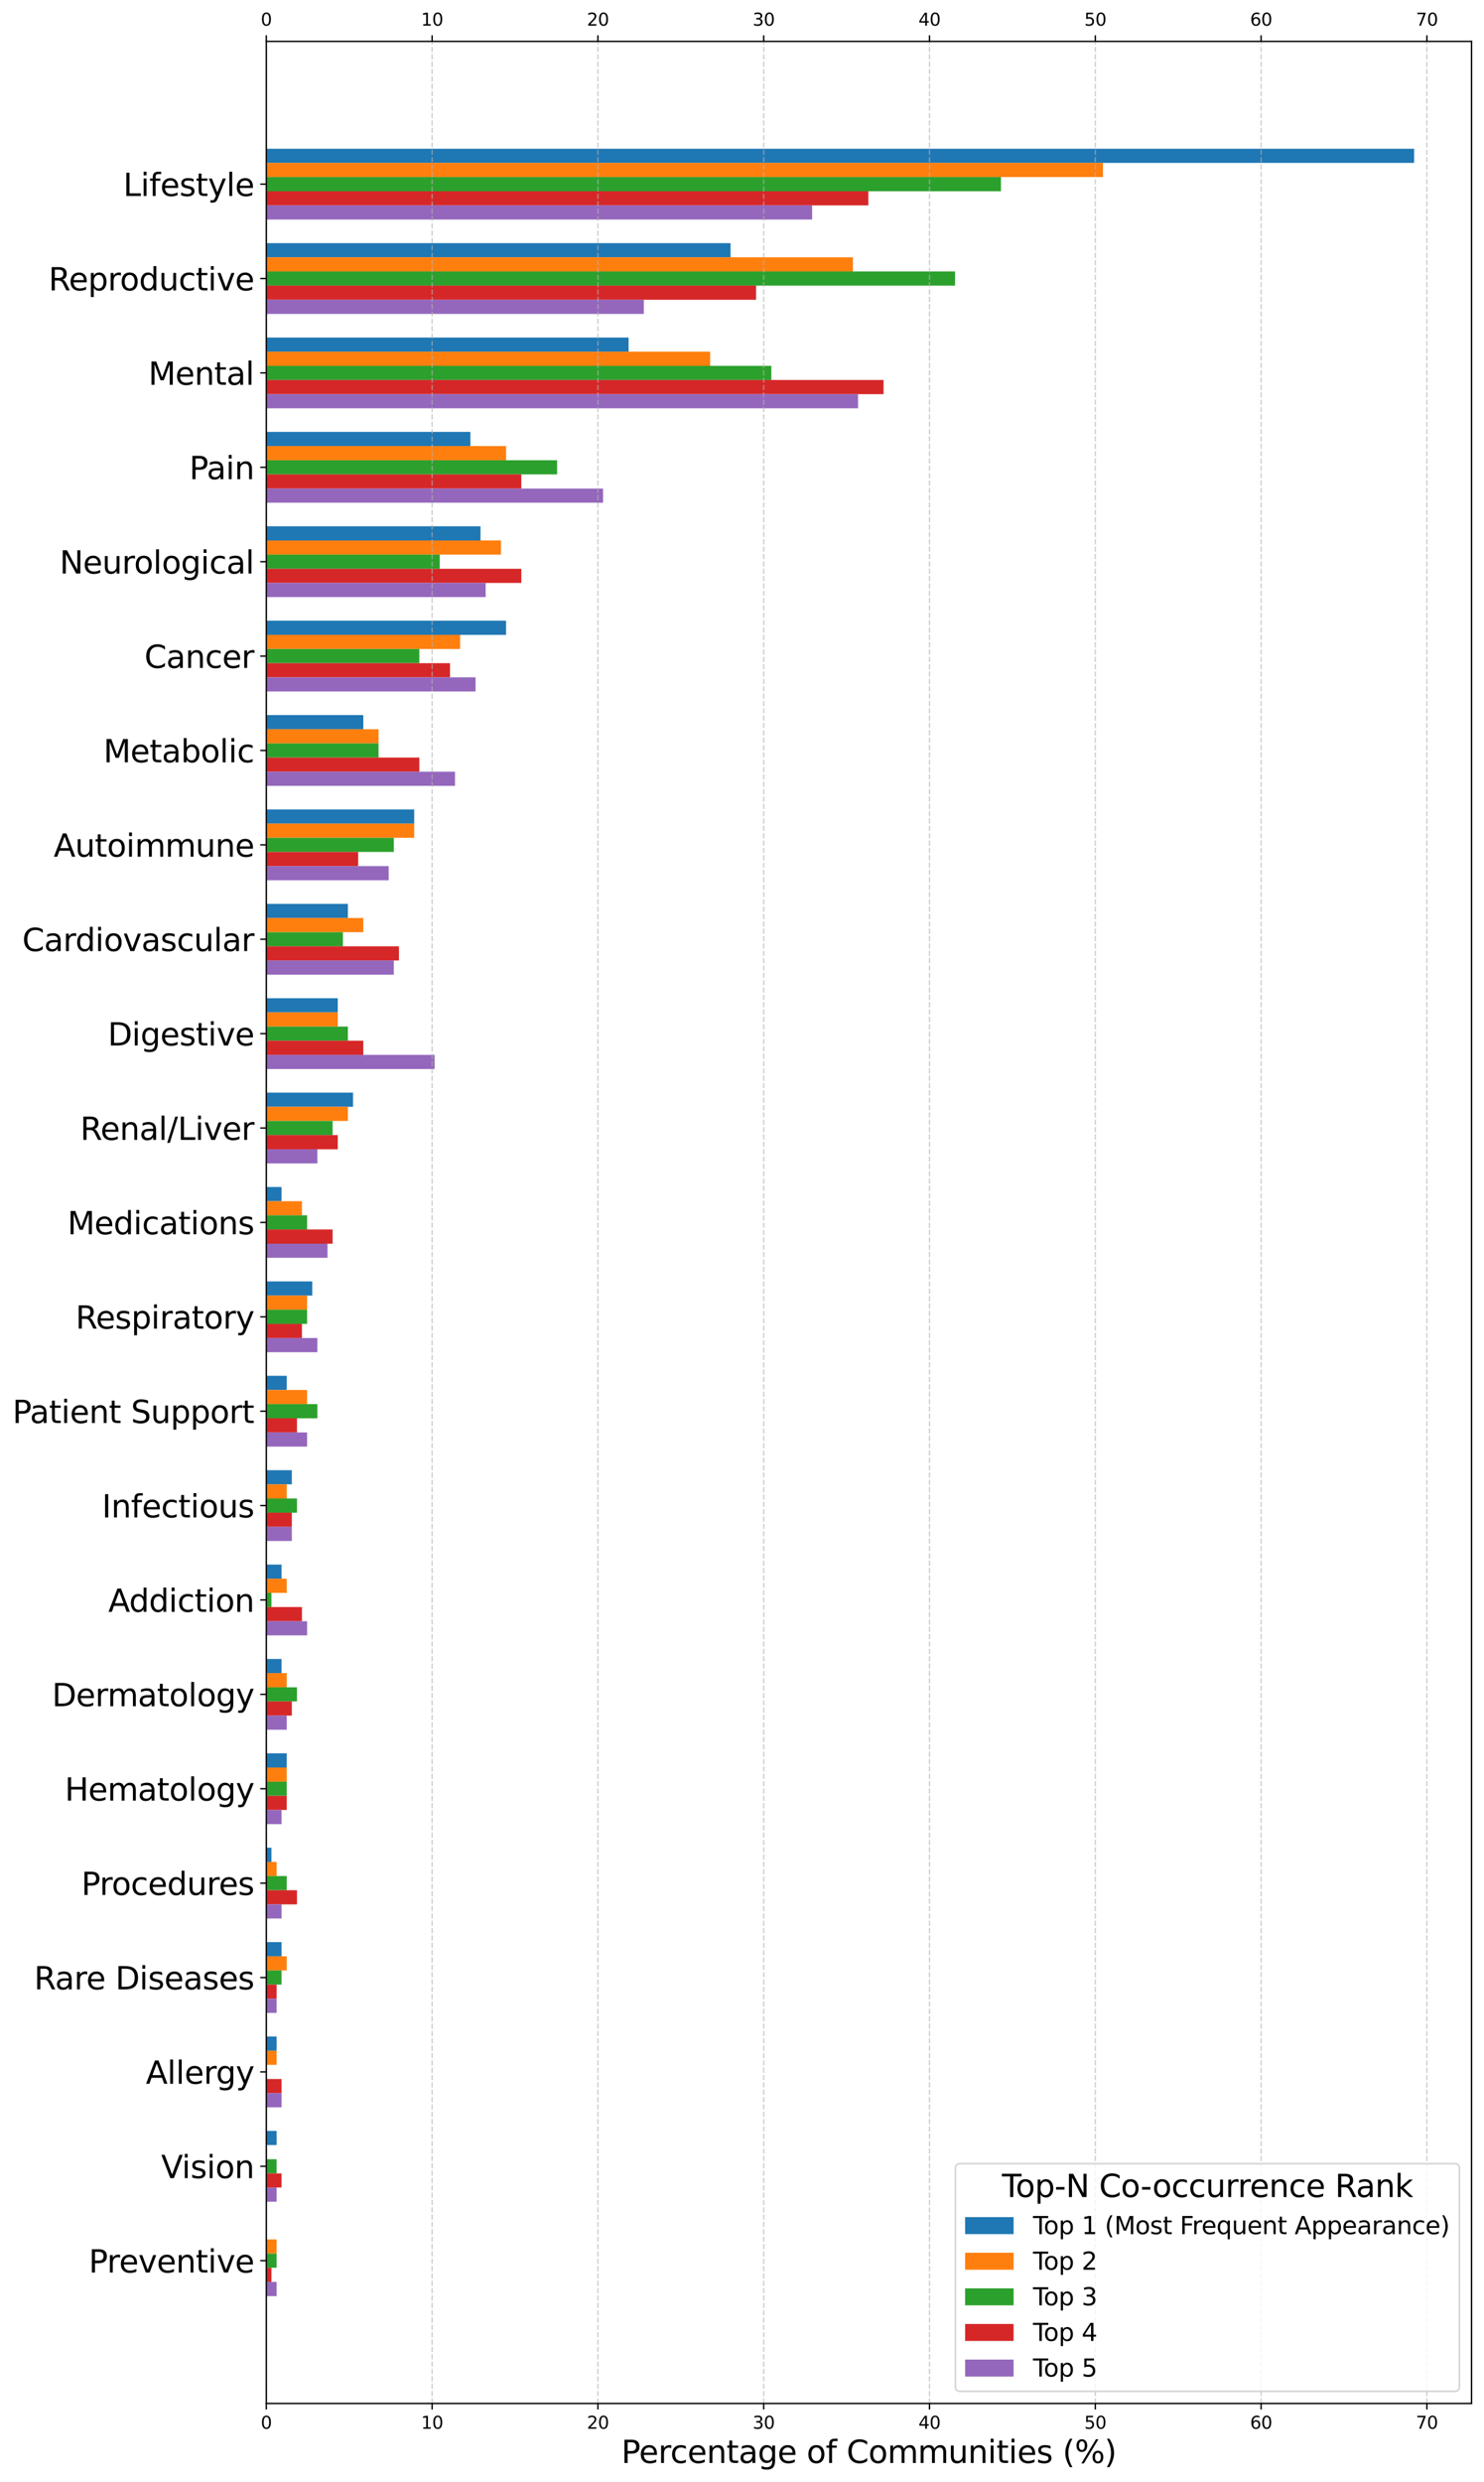 <?xml version="1.0" encoding="utf-8" standalone="no"?>
<!DOCTYPE svg PUBLIC "-//W3C//DTD SVG 1.1//EN"
  "http://www.w3.org/Graphics/SVG/1.1/DTD/svg11.dtd">
<svg xmlns:xlink="http://www.w3.org/1999/xlink" width="856.761pt" height="1432.137pt" viewBox="0 0 856.761 1432.137" xmlns="http://www.w3.org/2000/svg" version="1.1">
 <defs>
  <style type="text/css">*{stroke-linejoin: round; stroke-linecap: butt}</style>
 </defs>
 <g id="figure_1">
  <g id="patch_1">
   <path d="M 0 1432.137 
L 856.761 1432.137 
L 856.761 0 
L 0 0 
z
" style="fill: #ffffff"/>
  </g>
  <g id="axes_1">
   <g id="patch_2">
    <path d="M 153.751 1386.838 
L 849.561 1386.838 
L 849.561 23.878 
L 153.751 23.878 
z
" style="fill: #ffffff"/>
   </g>
   <g id="patch_3">
    <path d="M 153.751 85.831 
L 816.427 85.831 
L 816.427 94 
L 153.751 94 
z
" clip-path="url(#p0939e9a964)" style="fill: #1f77b4"/>
   </g>
   <g id="patch_4">
    <path d="M 153.751 140.295 
L 421.769 140.295 
L 421.769 148.464 
L 153.751 148.464 
z
" clip-path="url(#p0939e9a964)" style="fill: #1f77b4"/>
   </g>
   <g id="patch_5">
    <path d="M 153.751 194.759 
L 362.901 194.759 
L 362.901 202.928 
L 153.751 202.928 
z
" clip-path="url(#p0939e9a964)" style="fill: #1f77b4"/>
   </g>
   <g id="patch_6">
    <path d="M 153.751 249.223 
L 271.583 249.223 
L 271.583 257.392 
L 153.751 257.392 
z
" clip-path="url(#p0939e9a964)" style="fill: #1f77b4"/>
   </g>
   <g id="patch_7">
    <path d="M 153.751 303.687 
L 277.422 303.687 
L 277.422 311.856 
L 153.751 311.856 
z
" clip-path="url(#p0939e9a964)" style="fill: #1f77b4"/>
   </g>
   <g id="patch_8">
    <path d="M 153.751 358.151 
L 292.163 358.151 
L 292.163 366.32 
L 153.751 366.32 
z
" clip-path="url(#p0939e9a964)" style="fill: #1f77b4"/>
   </g>
   <g id="patch_9">
    <path d="M 153.751 412.614 
L 209.747 412.614 
L 209.747 420.784 
L 153.751 420.784 
z
" clip-path="url(#p0939e9a964)" style="fill: #1f77b4"/>
   </g>
   <g id="patch_10">
    <path d="M 153.751 467.078 
L 239.134 467.078 
L 239.134 475.248 
L 153.751 475.248 
z
" clip-path="url(#p0939e9a964)" style="fill: #1f77b4"/>
   </g>
   <g id="patch_11">
    <path d="M 153.751 521.542 
L 200.845 521.542 
L 200.845 529.712 
L 153.751 529.712 
z
" clip-path="url(#p0939e9a964)" style="fill: #1f77b4"/>
   </g>
   <g id="patch_12">
    <path d="M 153.751 576.006 
L 195.006 576.006 
L 195.006 584.176 
L 153.751 584.176 
z
" clip-path="url(#p0939e9a964)" style="fill: #1f77b4"/>
   </g>
   <g id="patch_13">
    <path d="M 153.751 630.47 
L 203.813 630.47 
L 203.813 638.64 
L 153.751 638.64 
z
" clip-path="url(#p0939e9a964)" style="fill: #1f77b4"/>
   </g>
   <g id="patch_14">
    <path d="M 153.751 684.934 
L 162.557 684.934 
L 162.557 693.104 
L 153.751 693.104 
z
" clip-path="url(#p0939e9a964)" style="fill: #1f77b4"/>
   </g>
   <g id="patch_15">
    <path d="M 153.751 739.398 
L 180.265 739.398 
L 180.265 747.568 
L 153.751 747.568 
z
" clip-path="url(#p0939e9a964)" style="fill: #1f77b4"/>
   </g>
   <g id="patch_16">
    <path d="M 153.751 793.862 
L 165.524 793.862 
L 165.524 802.032 
L 153.751 802.032 
z
" clip-path="url(#p0939e9a964)" style="fill: #1f77b4"/>
   </g>
   <g id="patch_17">
    <path d="M 153.751 848.326 
L 168.492 848.326 
L 168.492 856.496 
L 153.751 856.496 
z
" clip-path="url(#p0939e9a964)" style="fill: #1f77b4"/>
   </g>
   <g id="patch_18">
    <path d="M 153.751 902.79 
L 162.557 902.79 
L 162.557 910.959 
L 153.751 910.959 
z
" clip-path="url(#p0939e9a964)" style="fill: #1f77b4"/>
   </g>
   <g id="patch_19">
    <path d="M 153.751 957.254 
L 162.557 957.254 
L 162.557 965.423 
L 153.751 965.423 
z
" clip-path="url(#p0939e9a964)" style="fill: #1f77b4"/>
   </g>
   <g id="patch_20">
    <path d="M 153.751 1011.718 
L 165.524 1011.718 
L 165.524 1019.887 
L 153.751 1019.887 
z
" clip-path="url(#p0939e9a964)" style="fill: #1f77b4"/>
   </g>
   <g id="patch_21">
    <path d="M 153.751 1066.182 
L 156.718 1066.182 
L 156.718 1074.351 
L 153.751 1074.351 
z
" clip-path="url(#p0939e9a964)" style="fill: #1f77b4"/>
   </g>
   <g id="patch_22">
    <path d="M 153.751 1120.646 
L 162.557 1120.646 
L 162.557 1128.815 
L 153.751 1128.815 
z
" clip-path="url(#p0939e9a964)" style="fill: #1f77b4"/>
   </g>
   <g id="patch_23">
    <path d="M 153.751 1175.11 
L 159.685 1175.11 
L 159.685 1183.279 
L 153.751 1183.279 
z
" clip-path="url(#p0939e9a964)" style="fill: #1f77b4"/>
   </g>
   <g id="patch_24">
    <path d="M 153.751 1229.574 
L 159.685 1229.574 
L 159.685 1237.743 
L 153.751 1237.743 
z
" clip-path="url(#p0939e9a964)" style="fill: #1f77b4"/>
   </g>
   <g id="patch_25">
    <path d="M 153.751 1284.037 
L 153.751 1284.037 
L 153.751 1292.207 
L 153.751 1292.207 
z
" clip-path="url(#p0939e9a964)" style="fill: #1f77b4"/>
   </g>
   <g id="patch_26">
    <path d="M 153.751 94 
L 636.759 94 
L 636.759 102.17 
L 153.751 102.17 
z
" clip-path="url(#p0939e9a964)" style="fill: #ff7f0e"/>
   </g>
   <g id="patch_27">
    <path d="M 153.751 148.464 
L 492.411 148.464 
L 492.411 156.634 
L 153.751 156.634 
z
" clip-path="url(#p0939e9a964)" style="fill: #ff7f0e"/>
   </g>
   <g id="patch_28">
    <path d="M 153.751 202.928 
L 409.996 202.928 
L 409.996 211.098 
L 153.751 211.098 
z
" clip-path="url(#p0939e9a964)" style="fill: #ff7f0e"/>
   </g>
   <g id="patch_29">
    <path d="M 153.751 257.392 
L 292.163 257.392 
L 292.163 265.562 
L 153.751 265.562 
z
" clip-path="url(#p0939e9a964)" style="fill: #ff7f0e"/>
   </g>
   <g id="patch_30">
    <path d="M 153.751 311.856 
L 289.196 311.856 
L 289.196 320.026 
L 153.751 320.026 
z
" clip-path="url(#p0939e9a964)" style="fill: #ff7f0e"/>
   </g>
   <g id="patch_31">
    <path d="M 153.751 366.32 
L 265.648 366.32 
L 265.648 374.49 
L 153.751 374.49 
z
" clip-path="url(#p0939e9a964)" style="fill: #ff7f0e"/>
   </g>
   <g id="patch_32">
    <path d="M 153.751 420.784 
L 218.554 420.784 
L 218.554 428.954 
L 153.751 428.954 
z
" clip-path="url(#p0939e9a964)" style="fill: #ff7f0e"/>
   </g>
   <g id="patch_33">
    <path d="M 153.751 475.248 
L 239.134 475.248 
L 239.134 483.418 
L 153.751 483.418 
z
" clip-path="url(#p0939e9a964)" style="fill: #ff7f0e"/>
   </g>
   <g id="patch_34">
    <path d="M 153.751 529.712 
L 209.747 529.712 
L 209.747 537.882 
L 153.751 537.882 
z
" clip-path="url(#p0939e9a964)" style="fill: #ff7f0e"/>
   </g>
   <g id="patch_35">
    <path d="M 153.751 584.176 
L 195.006 584.176 
L 195.006 592.345 
L 153.751 592.345 
z
" clip-path="url(#p0939e9a964)" style="fill: #ff7f0e"/>
   </g>
   <g id="patch_36">
    <path d="M 153.751 638.64 
L 200.845 638.64 
L 200.845 646.809 
L 153.751 646.809 
z
" clip-path="url(#p0939e9a964)" style="fill: #ff7f0e"/>
   </g>
   <g id="patch_37">
    <path d="M 153.751 693.104 
L 174.331 693.104 
L 174.331 701.273 
L 153.751 701.273 
z
" clip-path="url(#p0939e9a964)" style="fill: #ff7f0e"/>
   </g>
   <g id="patch_38">
    <path d="M 153.751 747.568 
L 177.298 747.568 
L 177.298 755.737 
L 153.751 755.737 
z
" clip-path="url(#p0939e9a964)" style="fill: #ff7f0e"/>
   </g>
   <g id="patch_39">
    <path d="M 153.751 802.032 
L 177.298 802.032 
L 177.298 810.201 
L 153.751 810.201 
z
" clip-path="url(#p0939e9a964)" style="fill: #ff7f0e"/>
   </g>
   <g id="patch_40">
    <path d="M 153.751 856.496 
L 165.524 856.496 
L 165.524 864.665 
L 153.751 864.665 
z
" clip-path="url(#p0939e9a964)" style="fill: #ff7f0e"/>
   </g>
   <g id="patch_41">
    <path d="M 153.751 910.959 
L 165.524 910.959 
L 165.524 919.129 
L 153.751 919.129 
z
" clip-path="url(#p0939e9a964)" style="fill: #ff7f0e"/>
   </g>
   <g id="patch_42">
    <path d="M 153.751 965.423 
L 165.524 965.423 
L 165.524 973.593 
L 153.751 973.593 
z
" clip-path="url(#p0939e9a964)" style="fill: #ff7f0e"/>
   </g>
   <g id="patch_43">
    <path d="M 153.751 1019.887 
L 165.524 1019.887 
L 165.524 1028.057 
L 153.751 1028.057 
z
" clip-path="url(#p0939e9a964)" style="fill: #ff7f0e"/>
   </g>
   <g id="patch_44">
    <path d="M 153.751 1074.351 
L 159.685 1074.351 
L 159.685 1082.521 
L 153.751 1082.521 
z
" clip-path="url(#p0939e9a964)" style="fill: #ff7f0e"/>
   </g>
   <g id="patch_45">
    <path d="M 153.751 1128.815 
L 165.524 1128.815 
L 165.524 1136.985 
L 153.751 1136.985 
z
" clip-path="url(#p0939e9a964)" style="fill: #ff7f0e"/>
   </g>
   <g id="patch_46">
    <path d="M 153.751 1183.279 
L 159.685 1183.279 
L 159.685 1191.449 
L 153.751 1191.449 
z
" clip-path="url(#p0939e9a964)" style="fill: #ff7f0e"/>
   </g>
   <g id="patch_47">
    <path d="M 153.751 1237.743 
L 153.751 1237.743 
L 153.751 1245.913 
L 153.751 1245.913 
z
" clip-path="url(#p0939e9a964)" style="fill: #ff7f0e"/>
   </g>
   <g id="patch_48">
    <path d="M 153.751 1292.207 
L 159.685 1292.207 
L 159.685 1300.377 
L 153.751 1300.377 
z
" clip-path="url(#p0939e9a964)" style="fill: #ff7f0e"/>
   </g>
   <g id="patch_49">
    <path d="M 153.751 102.17 
L 577.89 102.17 
L 577.89 110.34 
L 153.751 110.34 
z
" clip-path="url(#p0939e9a964)" style="fill: #2ca02c"/>
   </g>
   <g id="patch_50">
    <path d="M 153.751 156.634 
L 551.375 156.634 
L 551.375 164.804 
L 153.751 164.804 
z
" clip-path="url(#p0939e9a964)" style="fill: #2ca02c"/>
   </g>
   <g id="patch_51">
    <path d="M 153.751 211.098 
L 445.317 211.098 
L 445.317 219.267 
L 153.751 219.267 
z
" clip-path="url(#p0939e9a964)" style="fill: #2ca02c"/>
   </g>
   <g id="patch_52">
    <path d="M 153.751 265.562 
L 321.645 265.562 
L 321.645 273.731 
L 153.751 273.731 
z
" clip-path="url(#p0939e9a964)" style="fill: #2ca02c"/>
   </g>
   <g id="patch_53">
    <path d="M 153.751 320.026 
L 253.875 320.026 
L 253.875 328.195 
L 153.751 328.195 
z
" clip-path="url(#p0939e9a964)" style="fill: #2ca02c"/>
   </g>
   <g id="patch_54">
    <path d="M 153.751 374.49 
L 242.101 374.49 
L 242.101 382.659 
L 153.751 382.659 
z
" clip-path="url(#p0939e9a964)" style="fill: #2ca02c"/>
   </g>
   <g id="patch_55">
    <path d="M 153.751 428.954 
L 218.554 428.954 
L 218.554 437.123 
L 153.751 437.123 
z
" clip-path="url(#p0939e9a964)" style="fill: #2ca02c"/>
   </g>
   <g id="patch_56">
    <path d="M 153.751 483.418 
L 227.36 483.418 
L 227.36 491.587 
L 153.751 491.587 
z
" clip-path="url(#p0939e9a964)" style="fill: #2ca02c"/>
   </g>
   <g id="patch_57">
    <path d="M 153.751 537.882 
L 197.974 537.882 
L 197.974 546.051 
L 153.751 546.051 
z
" clip-path="url(#p0939e9a964)" style="fill: #2ca02c"/>
   </g>
   <g id="patch_58">
    <path d="M 153.751 592.345 
L 200.845 592.345 
L 200.845 600.515 
L 153.751 600.515 
z
" clip-path="url(#p0939e9a964)" style="fill: #2ca02c"/>
   </g>
   <g id="patch_59">
    <path d="M 153.751 646.809 
L 192.039 646.809 
L 192.039 654.979 
L 153.751 654.979 
z
" clip-path="url(#p0939e9a964)" style="fill: #2ca02c"/>
   </g>
   <g id="patch_60">
    <path d="M 153.751 701.273 
L 177.298 701.273 
L 177.298 709.443 
L 153.751 709.443 
z
" clip-path="url(#p0939e9a964)" style="fill: #2ca02c"/>
   </g>
   <g id="patch_61">
    <path d="M 153.751 755.737 
L 177.298 755.737 
L 177.298 763.907 
L 153.751 763.907 
z
" clip-path="url(#p0939e9a964)" style="fill: #2ca02c"/>
   </g>
   <g id="patch_62">
    <path d="M 153.751 810.201 
L 183.233 810.201 
L 183.233 818.371 
L 153.751 818.371 
z
" clip-path="url(#p0939e9a964)" style="fill: #2ca02c"/>
   </g>
   <g id="patch_63">
    <path d="M 153.751 864.665 
L 171.459 864.665 
L 171.459 872.835 
L 153.751 872.835 
z
" clip-path="url(#p0939e9a964)" style="fill: #2ca02c"/>
   </g>
   <g id="patch_64">
    <path d="M 153.751 919.129 
L 156.718 919.129 
L 156.718 927.299 
L 153.751 927.299 
z
" clip-path="url(#p0939e9a964)" style="fill: #2ca02c"/>
   </g>
   <g id="patch_65">
    <path d="M 153.751 973.593 
L 171.459 973.593 
L 171.459 981.763 
L 153.751 981.763 
z
" clip-path="url(#p0939e9a964)" style="fill: #2ca02c"/>
   </g>
   <g id="patch_66">
    <path d="M 153.751 1028.057 
L 165.524 1028.057 
L 165.524 1036.227 
L 153.751 1036.227 
z
" clip-path="url(#p0939e9a964)" style="fill: #2ca02c"/>
   </g>
   <g id="patch_67">
    <path d="M 153.751 1082.521 
L 165.524 1082.521 
L 165.524 1090.69 
L 153.751 1090.69 
z
" clip-path="url(#p0939e9a964)" style="fill: #2ca02c"/>
   </g>
   <g id="patch_68">
    <path d="M 153.751 1136.985 
L 162.557 1136.985 
L 162.557 1145.154 
L 153.751 1145.154 
z
" clip-path="url(#p0939e9a964)" style="fill: #2ca02c"/>
   </g>
   <g id="patch_69">
    <path d="M 153.751 1191.449 
L 153.751 1191.449 
L 153.751 1199.618 
L 153.751 1199.618 
z
" clip-path="url(#p0939e9a964)" style="fill: #2ca02c"/>
   </g>
   <g id="patch_70">
    <path d="M 153.751 1245.913 
L 159.685 1245.913 
L 159.685 1254.082 
L 153.751 1254.082 
z
" clip-path="url(#p0939e9a964)" style="fill: #2ca02c"/>
   </g>
   <g id="patch_71">
    <path d="M 153.751 1300.377 
L 159.685 1300.377 
L 159.685 1308.546 
L 153.751 1308.546 
z
" clip-path="url(#p0939e9a964)" style="fill: #2ca02c"/>
   </g>
   <g id="patch_72">
    <path d="M 153.751 110.34 
L 501.313 110.34 
L 501.313 118.509 
L 153.751 118.509 
z
" clip-path="url(#p0939e9a964)" style="fill: #d62728"/>
   </g>
   <g id="patch_73">
    <path d="M 153.751 164.804 
L 436.51 164.804 
L 436.51 172.973 
L 153.751 172.973 
z
" clip-path="url(#p0939e9a964)" style="fill: #d62728"/>
   </g>
   <g id="patch_74">
    <path d="M 153.751 219.267 
L 510.12 219.267 
L 510.12 227.437 
L 153.751 227.437 
z
" clip-path="url(#p0939e9a964)" style="fill: #d62728"/>
   </g>
   <g id="patch_75">
    <path d="M 153.751 273.731 
L 300.969 273.731 
L 300.969 281.901 
L 153.751 281.901 
z
" clip-path="url(#p0939e9a964)" style="fill: #d62728"/>
   </g>
   <g id="patch_76">
    <path d="M 153.751 328.195 
L 300.969 328.195 
L 300.969 336.365 
L 153.751 336.365 
z
" clip-path="url(#p0939e9a964)" style="fill: #d62728"/>
   </g>
   <g id="patch_77">
    <path d="M 153.751 382.659 
L 259.809 382.659 
L 259.809 390.829 
L 153.751 390.829 
z
" clip-path="url(#p0939e9a964)" style="fill: #d62728"/>
   </g>
   <g id="patch_78">
    <path d="M 153.751 437.123 
L 242.101 437.123 
L 242.101 445.293 
L 153.751 445.293 
z
" clip-path="url(#p0939e9a964)" style="fill: #d62728"/>
   </g>
   <g id="patch_79">
    <path d="M 153.751 491.587 
L 206.78 491.587 
L 206.78 499.757 
L 153.751 499.757 
z
" clip-path="url(#p0939e9a964)" style="fill: #d62728"/>
   </g>
   <g id="patch_80">
    <path d="M 153.751 546.051 
L 230.327 546.051 
L 230.327 554.221 
L 153.751 554.221 
z
" clip-path="url(#p0939e9a964)" style="fill: #d62728"/>
   </g>
   <g id="patch_81">
    <path d="M 153.751 600.515 
L 209.747 600.515 
L 209.747 608.685 
L 153.751 608.685 
z
" clip-path="url(#p0939e9a964)" style="fill: #d62728"/>
   </g>
   <g id="patch_82">
    <path d="M 153.751 654.979 
L 195.006 654.979 
L 195.006 663.149 
L 153.751 663.149 
z
" clip-path="url(#p0939e9a964)" style="fill: #d62728"/>
   </g>
   <g id="patch_83">
    <path d="M 153.751 709.443 
L 192.039 709.443 
L 192.039 717.613 
L 153.751 717.613 
z
" clip-path="url(#p0939e9a964)" style="fill: #d62728"/>
   </g>
   <g id="patch_84">
    <path d="M 153.751 763.907 
L 174.331 763.907 
L 174.331 772.076 
L 153.751 772.076 
z
" clip-path="url(#p0939e9a964)" style="fill: #d62728"/>
   </g>
   <g id="patch_85">
    <path d="M 153.751 818.371 
L 171.459 818.371 
L 171.459 826.54 
L 153.751 826.54 
z
" clip-path="url(#p0939e9a964)" style="fill: #d62728"/>
   </g>
   <g id="patch_86">
    <path d="M 153.751 872.835 
L 168.492 872.835 
L 168.492 881.004 
L 153.751 881.004 
z
" clip-path="url(#p0939e9a964)" style="fill: #d62728"/>
   </g>
   <g id="patch_87">
    <path d="M 153.751 927.299 
L 174.331 927.299 
L 174.331 935.468 
L 153.751 935.468 
z
" clip-path="url(#p0939e9a964)" style="fill: #d62728"/>
   </g>
   <g id="patch_88">
    <path d="M 153.751 981.763 
L 168.492 981.763 
L 168.492 989.932 
L 153.751 989.932 
z
" clip-path="url(#p0939e9a964)" style="fill: #d62728"/>
   </g>
   <g id="patch_89">
    <path d="M 153.751 1036.227 
L 165.524 1036.227 
L 165.524 1044.396 
L 153.751 1044.396 
z
" clip-path="url(#p0939e9a964)" style="fill: #d62728"/>
   </g>
   <g id="patch_90">
    <path d="M 153.751 1090.69 
L 171.459 1090.69 
L 171.459 1098.86 
L 153.751 1098.86 
z
" clip-path="url(#p0939e9a964)" style="fill: #d62728"/>
   </g>
   <g id="patch_91">
    <path d="M 153.751 1145.154 
L 159.685 1145.154 
L 159.685 1153.324 
L 153.751 1153.324 
z
" clip-path="url(#p0939e9a964)" style="fill: #d62728"/>
   </g>
   <g id="patch_92">
    <path d="M 153.751 1199.618 
L 162.557 1199.618 
L 162.557 1207.788 
L 153.751 1207.788 
z
" clip-path="url(#p0939e9a964)" style="fill: #d62728"/>
   </g>
   <g id="patch_93">
    <path d="M 153.751 1254.082 
L 162.557 1254.082 
L 162.557 1262.252 
L 153.751 1262.252 
z
" clip-path="url(#p0939e9a964)" style="fill: #d62728"/>
   </g>
   <g id="patch_94">
    <path d="M 153.751 1308.546 
L 156.718 1308.546 
L 156.718 1316.716 
L 153.751 1316.716 
z
" clip-path="url(#p0939e9a964)" style="fill: #d62728"/>
   </g>
   <g id="patch_95">
    <path d="M 153.751 118.509 
L 468.864 118.509 
L 468.864 126.679 
L 153.751 126.679 
z
" clip-path="url(#p0939e9a964)" style="fill: #9467bd"/>
   </g>
   <g id="patch_96">
    <path d="M 153.751 172.973 
L 371.707 172.973 
L 371.707 181.143 
L 153.751 181.143 
z
" clip-path="url(#p0939e9a964)" style="fill: #9467bd"/>
   </g>
   <g id="patch_97">
    <path d="M 153.751 227.437 
L 495.379 227.437 
L 495.379 235.607 
L 153.751 235.607 
z
" clip-path="url(#p0939e9a964)" style="fill: #9467bd"/>
   </g>
   <g id="patch_98">
    <path d="M 153.751 281.901 
L 348.16 281.901 
L 348.16 290.071 
L 153.751 290.071 
z
" clip-path="url(#p0939e9a964)" style="fill: #9467bd"/>
   </g>
   <g id="patch_99">
    <path d="M 153.751 336.365 
L 280.389 336.365 
L 280.389 344.535 
L 153.751 344.535 
z
" clip-path="url(#p0939e9a964)" style="fill: #9467bd"/>
   </g>
   <g id="patch_100">
    <path d="M 153.751 390.829 
L 274.55 390.829 
L 274.55 398.998 
L 153.751 398.998 
z
" clip-path="url(#p0939e9a964)" style="fill: #9467bd"/>
   </g>
   <g id="patch_101">
    <path d="M 153.751 445.293 
L 262.681 445.293 
L 262.681 453.462 
L 153.751 453.462 
z
" clip-path="url(#p0939e9a964)" style="fill: #9467bd"/>
   </g>
   <g id="patch_102">
    <path d="M 153.751 499.757 
L 224.393 499.757 
L 224.393 507.926 
L 153.751 507.926 
z
" clip-path="url(#p0939e9a964)" style="fill: #9467bd"/>
   </g>
   <g id="patch_103">
    <path d="M 153.751 554.221 
L 227.36 554.221 
L 227.36 562.39 
L 153.751 562.39 
z
" clip-path="url(#p0939e9a964)" style="fill: #9467bd"/>
   </g>
   <g id="patch_104">
    <path d="M 153.751 608.685 
L 250.907 608.685 
L 250.907 616.854 
L 153.751 616.854 
z
" clip-path="url(#p0939e9a964)" style="fill: #9467bd"/>
   </g>
   <g id="patch_105">
    <path d="M 153.751 663.149 
L 183.233 663.149 
L 183.233 671.318 
L 153.751 671.318 
z
" clip-path="url(#p0939e9a964)" style="fill: #9467bd"/>
   </g>
   <g id="patch_106">
    <path d="M 153.751 717.613 
L 189.072 717.613 
L 189.072 725.782 
L 153.751 725.782 
z
" clip-path="url(#p0939e9a964)" style="fill: #9467bd"/>
   </g>
   <g id="patch_107">
    <path d="M 153.751 772.076 
L 183.233 772.076 
L 183.233 780.246 
L 153.751 780.246 
z
" clip-path="url(#p0939e9a964)" style="fill: #9467bd"/>
   </g>
   <g id="patch_108">
    <path d="M 153.751 826.54 
L 177.298 826.54 
L 177.298 834.71 
L 153.751 834.71 
z
" clip-path="url(#p0939e9a964)" style="fill: #9467bd"/>
   </g>
   <g id="patch_109">
    <path d="M 153.751 881.004 
L 168.492 881.004 
L 168.492 889.174 
L 153.751 889.174 
z
" clip-path="url(#p0939e9a964)" style="fill: #9467bd"/>
   </g>
   <g id="patch_110">
    <path d="M 153.751 935.468 
L 177.298 935.468 
L 177.298 943.638 
L 153.751 943.638 
z
" clip-path="url(#p0939e9a964)" style="fill: #9467bd"/>
   </g>
   <g id="patch_111">
    <path d="M 153.751 989.932 
L 165.524 989.932 
L 165.524 998.102 
L 153.751 998.102 
z
" clip-path="url(#p0939e9a964)" style="fill: #9467bd"/>
   </g>
   <g id="patch_112">
    <path d="M 153.751 1044.396 
L 162.557 1044.396 
L 162.557 1052.566 
L 153.751 1052.566 
z
" clip-path="url(#p0939e9a964)" style="fill: #9467bd"/>
   </g>
   <g id="patch_113">
    <path d="M 153.751 1098.86 
L 162.557 1098.86 
L 162.557 1107.03 
L 153.751 1107.03 
z
" clip-path="url(#p0939e9a964)" style="fill: #9467bd"/>
   </g>
   <g id="patch_114">
    <path d="M 153.751 1153.324 
L 159.685 1153.324 
L 159.685 1161.494 
L 153.751 1161.494 
z
" clip-path="url(#p0939e9a964)" style="fill: #9467bd"/>
   </g>
   <g id="patch_115">
    <path d="M 153.751 1207.788 
L 162.557 1207.788 
L 162.557 1215.958 
L 153.751 1215.958 
z
" clip-path="url(#p0939e9a964)" style="fill: #9467bd"/>
   </g>
   <g id="patch_116">
    <path d="M 153.751 1262.252 
L 159.685 1262.252 
L 159.685 1270.421 
L 153.751 1270.421 
z
" clip-path="url(#p0939e9a964)" style="fill: #9467bd"/>
   </g>
   <g id="patch_117">
    <path d="M 153.751 1316.716 
L 159.685 1316.716 
L 159.685 1324.885 
L 153.751 1324.885 
z
" clip-path="url(#p0939e9a964)" style="fill: #9467bd"/>
   </g>
   <g id="matplotlib.axis_1">
    <g id="xtick_1">
     <g id="line2d_1">
      <path d="M 153.751 1386.838 
L 153.751 23.878 
" clip-path="url(#p0939e9a964)" style="fill: none; stroke-dasharray: 2.96,1.28; stroke-dashoffset: 0; stroke: #b0b0b0; stroke-opacity: 0.6; stroke-width: 0.8"/>
     </g>
     <g id="line2d_2">
      <defs>
       <path id="m8b6f912329" d="M 0 0 
L 0 3.5 
" style="stroke: #000000; stroke-width: 0.8"/>
      </defs>
      <g>
       <use xlink:href="#m8b6f912329" x="153.751" y="1386.838" style="stroke: #000000; stroke-width: 0.8"/>
      </g>
     </g>
     <g id="line2d_3">
      <defs>
       <path id="m491706f8cd" d="M 0 0 
L 0 -3.5 
" style="stroke: #000000; stroke-width: 0.8"/>
      </defs>
      <g>
       <use xlink:href="#m491706f8cd" x="153.751" y="23.878" style="stroke: #000000; stroke-width: 0.8"/>
      </g>
     </g>
     <g id="text_1">
      <!-- 0 -->
      <g transform="translate(150.569 1401.437) scale(0.1 -0.1)">
       <defs>
        <path id="DejaVuSans-30" d="M 2034 4250 
Q 1547 4250 1301 3770 
Q 1056 3291 1056 2328 
Q 1056 1369 1301 889 
Q 1547 409 2034 409 
Q 2525 409 2770 889 
Q 3016 1369 3016 2328 
Q 3016 3291 2770 3770 
Q 2525 4250 2034 4250 
z
M 2034 4750 
Q 2819 4750 3233 4129 
Q 3647 3509 3647 2328 
Q 3647 1150 3233 529 
Q 2819 -91 2034 -91 
Q 1250 -91 836 529 
Q 422 1150 422 2328 
Q 422 3509 836 4129 
Q 1250 4750 2034 4750 
z
" transform="scale(0.016)"/>
       </defs>
       <use xlink:href="#DejaVuSans-30"/>
      </g>
     </g>
     <g id="text_2">
      <!-- 0 -->
      <g transform="translate(150.569 14.798) scale(0.1 -0.1)">
       <use xlink:href="#DejaVuSans-30"/>
      </g>
     </g>
    </g>
    <g id="xtick_2">
     <g id="line2d_4">
      <path d="M 249.472 1386.838 
L 249.472 23.878 
" clip-path="url(#p0939e9a964)" style="fill: none; stroke-dasharray: 2.96,1.28; stroke-dashoffset: 0; stroke: #b0b0b0; stroke-opacity: 0.6; stroke-width: 0.8"/>
     </g>
     <g id="line2d_5">
      <g>
       <use xlink:href="#m8b6f912329" x="249.472" y="1386.838" style="stroke: #000000; stroke-width: 0.8"/>
      </g>
     </g>
     <g id="line2d_6">
      <g>
       <use xlink:href="#m491706f8cd" x="249.472" y="23.878" style="stroke: #000000; stroke-width: 0.8"/>
      </g>
     </g>
     <g id="text_3">
      <!-- 10 -->
      <g transform="translate(243.109 1401.437) scale(0.1 -0.1)">
       <defs>
        <path id="DejaVuSans-31" d="M 794 531 
L 1825 531 
L 1825 4091 
L 703 3866 
L 703 4441 
L 1819 4666 
L 2450 4666 
L 2450 531 
L 3481 531 
L 3481 0 
L 794 0 
L 794 531 
z
" transform="scale(0.016)"/>
       </defs>
       <use xlink:href="#DejaVuSans-31"/>
       <use xlink:href="#DejaVuSans-30" transform="translate(63.623 0)"/>
      </g>
     </g>
     <g id="text_4">
      <!-- 10 -->
      <g transform="translate(243.109 14.798) scale(0.1 -0.1)">
       <use xlink:href="#DejaVuSans-31"/>
       <use xlink:href="#DejaVuSans-30" transform="translate(63.623 0)"/>
      </g>
     </g>
    </g>
    <g id="xtick_3">
     <g id="line2d_7">
      <path d="M 345.193 1386.838 
L 345.193 23.878 
" clip-path="url(#p0939e9a964)" style="fill: none; stroke-dasharray: 2.96,1.28; stroke-dashoffset: 0; stroke: #b0b0b0; stroke-opacity: 0.6; stroke-width: 0.8"/>
     </g>
     <g id="line2d_8">
      <g>
       <use xlink:href="#m8b6f912329" x="345.193" y="1386.838" style="stroke: #000000; stroke-width: 0.8"/>
      </g>
     </g>
     <g id="line2d_9">
      <g>
       <use xlink:href="#m491706f8cd" x="345.193" y="23.878" style="stroke: #000000; stroke-width: 0.8"/>
      </g>
     </g>
     <g id="text_5">
      <!-- 20 -->
      <g transform="translate(338.83 1401.437) scale(0.1 -0.1)">
       <defs>
        <path id="DejaVuSans-32" d="M 1228 531 
L 3431 531 
L 3431 0 
L 469 0 
L 469 531 
Q 828 903 1448 1529 
Q 2069 2156 2228 2338 
Q 2531 2678 2651 2914 
Q 2772 3150 2772 3378 
Q 2772 3750 2511 3984 
Q 2250 4219 1831 4219 
Q 1534 4219 1204 4116 
Q 875 4013 500 3803 
L 500 4441 
Q 881 4594 1212 4672 
Q 1544 4750 1819 4750 
Q 2544 4750 2975 4387 
Q 3406 4025 3406 3419 
Q 3406 3131 3298 2873 
Q 3191 2616 2906 2266 
Q 2828 2175 2409 1742 
Q 1991 1309 1228 531 
z
" transform="scale(0.016)"/>
       </defs>
       <use xlink:href="#DejaVuSans-32"/>
       <use xlink:href="#DejaVuSans-30" transform="translate(63.623 0)"/>
      </g>
     </g>
     <g id="text_6">
      <!-- 20 -->
      <g transform="translate(338.83 14.798) scale(0.1 -0.1)">
       <use xlink:href="#DejaVuSans-32"/>
       <use xlink:href="#DejaVuSans-30" transform="translate(63.623 0)"/>
      </g>
     </g>
    </g>
    <g id="xtick_4">
     <g id="line2d_10">
      <path d="M 440.913 1386.838 
L 440.913 23.878 
" clip-path="url(#p0939e9a964)" style="fill: none; stroke-dasharray: 2.96,1.28; stroke-dashoffset: 0; stroke: #b0b0b0; stroke-opacity: 0.6; stroke-width: 0.8"/>
     </g>
     <g id="line2d_11">
      <g>
       <use xlink:href="#m8b6f912329" x="440.913" y="1386.838" style="stroke: #000000; stroke-width: 0.8"/>
      </g>
     </g>
     <g id="line2d_12">
      <g>
       <use xlink:href="#m491706f8cd" x="440.913" y="23.878" style="stroke: #000000; stroke-width: 0.8"/>
      </g>
     </g>
     <g id="text_7">
      <!-- 30 -->
      <g transform="translate(434.551 1401.437) scale(0.1 -0.1)">
       <defs>
        <path id="DejaVuSans-33" d="M 2597 2516 
Q 3050 2419 3304 2112 
Q 3559 1806 3559 1356 
Q 3559 666 3084 287 
Q 2609 -91 1734 -91 
Q 1441 -91 1130 -33 
Q 819 25 488 141 
L 488 750 
Q 750 597 1062 519 
Q 1375 441 1716 441 
Q 2309 441 2620 675 
Q 2931 909 2931 1356 
Q 2931 1769 2642 2001 
Q 2353 2234 1838 2234 
L 1294 2234 
L 1294 2753 
L 1863 2753 
Q 2328 2753 2575 2939 
Q 2822 3125 2822 3475 
Q 2822 3834 2567 4026 
Q 2313 4219 1838 4219 
Q 1578 4219 1281 4162 
Q 984 4106 628 3988 
L 628 4550 
Q 988 4650 1302 4700 
Q 1616 4750 1894 4750 
Q 2613 4750 3031 4423 
Q 3450 4097 3450 3541 
Q 3450 3153 3228 2886 
Q 3006 2619 2597 2516 
z
" transform="scale(0.016)"/>
       </defs>
       <use xlink:href="#DejaVuSans-33"/>
       <use xlink:href="#DejaVuSans-30" transform="translate(63.623 0)"/>
      </g>
     </g>
     <g id="text_8">
      <!-- 30 -->
      <g transform="translate(434.551 14.798) scale(0.1 -0.1)">
       <use xlink:href="#DejaVuSans-33"/>
       <use xlink:href="#DejaVuSans-30" transform="translate(63.623 0)"/>
      </g>
     </g>
    </g>
    <g id="xtick_5">
     <g id="line2d_13">
      <path d="M 536.634 1386.838 
L 536.634 23.878 
" clip-path="url(#p0939e9a964)" style="fill: none; stroke-dasharray: 2.96,1.28; stroke-dashoffset: 0; stroke: #b0b0b0; stroke-opacity: 0.6; stroke-width: 0.8"/>
     </g>
     <g id="line2d_14">
      <g>
       <use xlink:href="#m8b6f912329" x="536.634" y="1386.838" style="stroke: #000000; stroke-width: 0.8"/>
      </g>
     </g>
     <g id="line2d_15">
      <g>
       <use xlink:href="#m491706f8cd" x="536.634" y="23.878" style="stroke: #000000; stroke-width: 0.8"/>
      </g>
     </g>
     <g id="text_9">
      <!-- 40 -->
      <g transform="translate(530.272 1401.437) scale(0.1 -0.1)">
       <defs>
        <path id="DejaVuSans-34" d="M 2419 4116 
L 825 1625 
L 2419 1625 
L 2419 4116 
z
M 2253 4666 
L 3047 4666 
L 3047 1625 
L 3713 1625 
L 3713 1100 
L 3047 1100 
L 3047 0 
L 2419 0 
L 2419 1100 
L 313 1100 
L 313 1709 
L 2253 4666 
z
" transform="scale(0.016)"/>
       </defs>
       <use xlink:href="#DejaVuSans-34"/>
       <use xlink:href="#DejaVuSans-30" transform="translate(63.623 0)"/>
      </g>
     </g>
     <g id="text_10">
      <!-- 40 -->
      <g transform="translate(530.272 14.798) scale(0.1 -0.1)">
       <use xlink:href="#DejaVuSans-34"/>
       <use xlink:href="#DejaVuSans-30" transform="translate(63.623 0)"/>
      </g>
     </g>
    </g>
    <g id="xtick_6">
     <g id="line2d_16">
      <path d="M 632.355 1386.838 
L 632.355 23.878 
" clip-path="url(#p0939e9a964)" style="fill: none; stroke-dasharray: 2.96,1.28; stroke-dashoffset: 0; stroke: #b0b0b0; stroke-opacity: 0.6; stroke-width: 0.8"/>
     </g>
     <g id="line2d_17">
      <g>
       <use xlink:href="#m8b6f912329" x="632.355" y="1386.838" style="stroke: #000000; stroke-width: 0.8"/>
      </g>
     </g>
     <g id="line2d_18">
      <g>
       <use xlink:href="#m491706f8cd" x="632.355" y="23.878" style="stroke: #000000; stroke-width: 0.8"/>
      </g>
     </g>
     <g id="text_11">
      <!-- 50 -->
      <g transform="translate(625.993 1401.437) scale(0.1 -0.1)">
       <defs>
        <path id="DejaVuSans-35" d="M 691 4666 
L 3169 4666 
L 3169 4134 
L 1269 4134 
L 1269 2991 
Q 1406 3038 1543 3061 
Q 1681 3084 1819 3084 
Q 2600 3084 3056 2656 
Q 3513 2228 3513 1497 
Q 3513 744 3044 326 
Q 2575 -91 1722 -91 
Q 1428 -91 1123 -41 
Q 819 9 494 109 
L 494 744 
Q 775 591 1075 516 
Q 1375 441 1709 441 
Q 2250 441 2565 725 
Q 2881 1009 2881 1497 
Q 2881 1984 2565 2268 
Q 2250 2553 1709 2553 
Q 1456 2553 1204 2497 
Q 953 2441 691 2322 
L 691 4666 
z
" transform="scale(0.016)"/>
       </defs>
       <use xlink:href="#DejaVuSans-35"/>
       <use xlink:href="#DejaVuSans-30" transform="translate(63.623 0)"/>
      </g>
     </g>
     <g id="text_12">
      <!-- 50 -->
      <g transform="translate(625.993 14.798) scale(0.1 -0.1)">
       <use xlink:href="#DejaVuSans-35"/>
       <use xlink:href="#DejaVuSans-30" transform="translate(63.623 0)"/>
      </g>
     </g>
    </g>
    <g id="xtick_7">
     <g id="line2d_19">
      <path d="M 728.076 1386.838 
L 728.076 23.878 
" clip-path="url(#p0939e9a964)" style="fill: none; stroke-dasharray: 2.96,1.28; stroke-dashoffset: 0; stroke: #b0b0b0; stroke-opacity: 0.6; stroke-width: 0.8"/>
     </g>
     <g id="line2d_20">
      <g>
       <use xlink:href="#m8b6f912329" x="728.076" y="1386.838" style="stroke: #000000; stroke-width: 0.8"/>
      </g>
     </g>
     <g id="line2d_21">
      <g>
       <use xlink:href="#m491706f8cd" x="728.076" y="23.878" style="stroke: #000000; stroke-width: 0.8"/>
      </g>
     </g>
     <g id="text_13">
      <!-- 60 -->
      <g transform="translate(721.714 1401.437) scale(0.1 -0.1)">
       <defs>
        <path id="DejaVuSans-36" d="M 2113 2584 
Q 1688 2584 1439 2293 
Q 1191 2003 1191 1497 
Q 1191 994 1439 701 
Q 1688 409 2113 409 
Q 2538 409 2786 701 
Q 3034 994 3034 1497 
Q 3034 2003 2786 2293 
Q 2538 2584 2113 2584 
z
M 3366 4563 
L 3366 3988 
Q 3128 4100 2886 4159 
Q 2644 4219 2406 4219 
Q 1781 4219 1451 3797 
Q 1122 3375 1075 2522 
Q 1259 2794 1537 2939 
Q 1816 3084 2150 3084 
Q 2853 3084 3261 2657 
Q 3669 2231 3669 1497 
Q 3669 778 3244 343 
Q 2819 -91 2113 -91 
Q 1303 -91 875 529 
Q 447 1150 447 2328 
Q 447 3434 972 4092 
Q 1497 4750 2381 4750 
Q 2619 4750 2861 4703 
Q 3103 4656 3366 4563 
z
" transform="scale(0.016)"/>
       </defs>
       <use xlink:href="#DejaVuSans-36"/>
       <use xlink:href="#DejaVuSans-30" transform="translate(63.623 0)"/>
      </g>
     </g>
     <g id="text_14">
      <!-- 60 -->
      <g transform="translate(721.714 14.798) scale(0.1 -0.1)">
       <use xlink:href="#DejaVuSans-36"/>
       <use xlink:href="#DejaVuSans-30" transform="translate(63.623 0)"/>
      </g>
     </g>
    </g>
    <g id="xtick_8">
     <g id="line2d_22">
      <path d="M 823.797 1386.838 
L 823.797 23.878 
" clip-path="url(#p0939e9a964)" style="fill: none; stroke-dasharray: 2.96,1.28; stroke-dashoffset: 0; stroke: #b0b0b0; stroke-opacity: 0.6; stroke-width: 0.8"/>
     </g>
     <g id="line2d_23">
      <g>
       <use xlink:href="#m8b6f912329" x="823.797" y="1386.838" style="stroke: #000000; stroke-width: 0.8"/>
      </g>
     </g>
     <g id="line2d_24">
      <g>
       <use xlink:href="#m491706f8cd" x="823.797" y="23.878" style="stroke: #000000; stroke-width: 0.8"/>
      </g>
     </g>
     <g id="text_15">
      <!-- 70 -->
      <g transform="translate(817.435 1401.437) scale(0.1 -0.1)">
       <defs>
        <path id="DejaVuSans-37" d="M 525 4666 
L 3525 4666 
L 3525 4397 
L 1831 0 
L 1172 0 
L 2766 4134 
L 525 4134 
L 525 4666 
z
" transform="scale(0.016)"/>
       </defs>
       <use xlink:href="#DejaVuSans-37"/>
       <use xlink:href="#DejaVuSans-30" transform="translate(63.623 0)"/>
      </g>
     </g>
     <g id="text_16">
      <!-- 70 -->
      <g transform="translate(817.435 14.798) scale(0.1 -0.1)">
       <use xlink:href="#DejaVuSans-37"/>
       <use xlink:href="#DejaVuSans-30" transform="translate(63.623 0)"/>
      </g>
     </g>
    </g>
    <g id="text_17">
     <!-- Percentage of Communities (%) -->
     <g transform="translate(358.717 1421.193) scale(0.18 -0.18)">
      <defs>
       <path id="DejaVuSans-50" d="M 1259 4147 
L 1259 2394 
L 2053 2394 
Q 2494 2394 2734 2622 
Q 2975 2850 2975 3272 
Q 2975 3691 2734 3919 
Q 2494 4147 2053 4147 
L 1259 4147 
z
M 628 4666 
L 2053 4666 
Q 2838 4666 3239 4311 
Q 3641 3956 3641 3272 
Q 3641 2581 3239 2228 
Q 2838 1875 2053 1875 
L 1259 1875 
L 1259 0 
L 628 0 
L 628 4666 
z
" transform="scale(0.016)"/>
       <path id="DejaVuSans-65" d="M 3597 1894 
L 3597 1613 
L 953 1613 
Q 991 1019 1311 708 
Q 1631 397 2203 397 
Q 2534 397 2845 478 
Q 3156 559 3463 722 
L 3463 178 
Q 3153 47 2828 -22 
Q 2503 -91 2169 -91 
Q 1331 -91 842 396 
Q 353 884 353 1716 
Q 353 2575 817 3079 
Q 1281 3584 2069 3584 
Q 2775 3584 3186 3129 
Q 3597 2675 3597 1894 
z
M 3022 2063 
Q 3016 2534 2758 2815 
Q 2500 3097 2075 3097 
Q 1594 3097 1305 2825 
Q 1016 2553 972 2059 
L 3022 2063 
z
" transform="scale(0.016)"/>
       <path id="DejaVuSans-72" d="M 2631 2963 
Q 2534 3019 2420 3045 
Q 2306 3072 2169 3072 
Q 1681 3072 1420 2755 
Q 1159 2438 1159 1844 
L 1159 0 
L 581 0 
L 581 3500 
L 1159 3500 
L 1159 2956 
Q 1341 3275 1631 3429 
Q 1922 3584 2338 3584 
Q 2397 3584 2469 3576 
Q 2541 3569 2628 3553 
L 2631 2963 
z
" transform="scale(0.016)"/>
       <path id="DejaVuSans-63" d="M 3122 3366 
L 3122 2828 
Q 2878 2963 2633 3030 
Q 2388 3097 2138 3097 
Q 1578 3097 1268 2742 
Q 959 2388 959 1747 
Q 959 1106 1268 751 
Q 1578 397 2138 397 
Q 2388 397 2633 464 
Q 2878 531 3122 666 
L 3122 134 
Q 2881 22 2623 -34 
Q 2366 -91 2075 -91 
Q 1284 -91 818 406 
Q 353 903 353 1747 
Q 353 2603 823 3093 
Q 1294 3584 2113 3584 
Q 2378 3584 2631 3529 
Q 2884 3475 3122 3366 
z
" transform="scale(0.016)"/>
       <path id="DejaVuSans-6e" d="M 3513 2113 
L 3513 0 
L 2938 0 
L 2938 2094 
Q 2938 2591 2744 2837 
Q 2550 3084 2163 3084 
Q 1697 3084 1428 2787 
Q 1159 2491 1159 1978 
L 1159 0 
L 581 0 
L 581 3500 
L 1159 3500 
L 1159 2956 
Q 1366 3272 1645 3428 
Q 1925 3584 2291 3584 
Q 2894 3584 3203 3211 
Q 3513 2838 3513 2113 
z
" transform="scale(0.016)"/>
       <path id="DejaVuSans-74" d="M 1172 4494 
L 1172 3500 
L 2356 3500 
L 2356 3053 
L 1172 3053 
L 1172 1153 
Q 1172 725 1289 603 
Q 1406 481 1766 481 
L 2356 481 
L 2356 0 
L 1766 0 
Q 1100 0 847 248 
Q 594 497 594 1153 
L 594 3053 
L 172 3053 
L 172 3500 
L 594 3500 
L 594 4494 
L 1172 4494 
z
" transform="scale(0.016)"/>
       <path id="DejaVuSans-61" d="M 2194 1759 
Q 1497 1759 1228 1600 
Q 959 1441 959 1056 
Q 959 750 1161 570 
Q 1363 391 1709 391 
Q 2188 391 2477 730 
Q 2766 1069 2766 1631 
L 2766 1759 
L 2194 1759 
z
M 3341 1997 
L 3341 0 
L 2766 0 
L 2766 531 
Q 2569 213 2275 61 
Q 1981 -91 1556 -91 
Q 1019 -91 701 211 
Q 384 513 384 1019 
Q 384 1609 779 1909 
Q 1175 2209 1959 2209 
L 2766 2209 
L 2766 2266 
Q 2766 2663 2505 2880 
Q 2244 3097 1772 3097 
Q 1472 3097 1187 3025 
Q 903 2953 641 2809 
L 641 3341 
Q 956 3463 1253 3523 
Q 1550 3584 1831 3584 
Q 2591 3584 2966 3190 
Q 3341 2797 3341 1997 
z
" transform="scale(0.016)"/>
       <path id="DejaVuSans-67" d="M 2906 1791 
Q 2906 2416 2648 2759 
Q 2391 3103 1925 3103 
Q 1463 3103 1205 2759 
Q 947 2416 947 1791 
Q 947 1169 1205 825 
Q 1463 481 1925 481 
Q 2391 481 2648 825 
Q 2906 1169 2906 1791 
z
M 3481 434 
Q 3481 -459 3084 -895 
Q 2688 -1331 1869 -1331 
Q 1566 -1331 1297 -1286 
Q 1028 -1241 775 -1147 
L 775 -588 
Q 1028 -725 1275 -790 
Q 1522 -856 1778 -856 
Q 2344 -856 2625 -561 
Q 2906 -266 2906 331 
L 2906 616 
Q 2728 306 2450 153 
Q 2172 0 1784 0 
Q 1141 0 747 490 
Q 353 981 353 1791 
Q 353 2603 747 3093 
Q 1141 3584 1784 3584 
Q 2172 3584 2450 3431 
Q 2728 3278 2906 2969 
L 2906 3500 
L 3481 3500 
L 3481 434 
z
" transform="scale(0.016)"/>
       <path id="DejaVuSans-20" transform="scale(0.016)"/>
       <path id="DejaVuSans-6f" d="M 1959 3097 
Q 1497 3097 1228 2736 
Q 959 2375 959 1747 
Q 959 1119 1226 758 
Q 1494 397 1959 397 
Q 2419 397 2687 759 
Q 2956 1122 2956 1747 
Q 2956 2369 2687 2733 
Q 2419 3097 1959 3097 
z
M 1959 3584 
Q 2709 3584 3137 3096 
Q 3566 2609 3566 1747 
Q 3566 888 3137 398 
Q 2709 -91 1959 -91 
Q 1206 -91 779 398 
Q 353 888 353 1747 
Q 353 2609 779 3096 
Q 1206 3584 1959 3584 
z
" transform="scale(0.016)"/>
       <path id="DejaVuSans-66" d="M 2375 4863 
L 2375 4384 
L 1825 4384 
Q 1516 4384 1395 4259 
Q 1275 4134 1275 3809 
L 1275 3500 
L 2222 3500 
L 2222 3053 
L 1275 3053 
L 1275 0 
L 697 0 
L 697 3053 
L 147 3053 
L 147 3500 
L 697 3500 
L 697 3744 
Q 697 4328 969 4595 
Q 1241 4863 1831 4863 
L 2375 4863 
z
" transform="scale(0.016)"/>
       <path id="DejaVuSans-43" d="M 4122 4306 
L 4122 3641 
Q 3803 3938 3442 4084 
Q 3081 4231 2675 4231 
Q 1875 4231 1450 3742 
Q 1025 3253 1025 2328 
Q 1025 1406 1450 917 
Q 1875 428 2675 428 
Q 3081 428 3442 575 
Q 3803 722 4122 1019 
L 4122 359 
Q 3791 134 3420 21 
Q 3050 -91 2638 -91 
Q 1578 -91 968 557 
Q 359 1206 359 2328 
Q 359 3453 968 4101 
Q 1578 4750 2638 4750 
Q 3056 4750 3426 4639 
Q 3797 4528 4122 4306 
z
" transform="scale(0.016)"/>
       <path id="DejaVuSans-6d" d="M 3328 2828 
Q 3544 3216 3844 3400 
Q 4144 3584 4550 3584 
Q 5097 3584 5394 3201 
Q 5691 2819 5691 2113 
L 5691 0 
L 5113 0 
L 5113 2094 
Q 5113 2597 4934 2840 
Q 4756 3084 4391 3084 
Q 3944 3084 3684 2787 
Q 3425 2491 3425 1978 
L 3425 0 
L 2847 0 
L 2847 2094 
Q 2847 2600 2669 2842 
Q 2491 3084 2119 3084 
Q 1678 3084 1418 2786 
Q 1159 2488 1159 1978 
L 1159 0 
L 581 0 
L 581 3500 
L 1159 3500 
L 1159 2956 
Q 1356 3278 1631 3431 
Q 1906 3584 2284 3584 
Q 2666 3584 2933 3390 
Q 3200 3197 3328 2828 
z
" transform="scale(0.016)"/>
       <path id="DejaVuSans-75" d="M 544 1381 
L 544 3500 
L 1119 3500 
L 1119 1403 
Q 1119 906 1312 657 
Q 1506 409 1894 409 
Q 2359 409 2629 706 
Q 2900 1003 2900 1516 
L 2900 3500 
L 3475 3500 
L 3475 0 
L 2900 0 
L 2900 538 
Q 2691 219 2414 64 
Q 2138 -91 1772 -91 
Q 1169 -91 856 284 
Q 544 659 544 1381 
z
M 1991 3584 
L 1991 3584 
z
" transform="scale(0.016)"/>
       <path id="DejaVuSans-69" d="M 603 3500 
L 1178 3500 
L 1178 0 
L 603 0 
L 603 3500 
z
M 603 4863 
L 1178 4863 
L 1178 4134 
L 603 4134 
L 603 4863 
z
" transform="scale(0.016)"/>
       <path id="DejaVuSans-73" d="M 2834 3397 
L 2834 2853 
Q 2591 2978 2328 3040 
Q 2066 3103 1784 3103 
Q 1356 3103 1142 2972 
Q 928 2841 928 2578 
Q 928 2378 1081 2264 
Q 1234 2150 1697 2047 
L 1894 2003 
Q 2506 1872 2764 1633 
Q 3022 1394 3022 966 
Q 3022 478 2636 193 
Q 2250 -91 1575 -91 
Q 1294 -91 989 -36 
Q 684 19 347 128 
L 347 722 
Q 666 556 975 473 
Q 1284 391 1588 391 
Q 1994 391 2212 530 
Q 2431 669 2431 922 
Q 2431 1156 2273 1281 
Q 2116 1406 1581 1522 
L 1381 1569 
Q 847 1681 609 1914 
Q 372 2147 372 2553 
Q 372 3047 722 3315 
Q 1072 3584 1716 3584 
Q 2034 3584 2315 3537 
Q 2597 3491 2834 3397 
z
" transform="scale(0.016)"/>
       <path id="DejaVuSans-28" d="M 1984 4856 
Q 1566 4138 1362 3434 
Q 1159 2731 1159 2009 
Q 1159 1288 1364 580 
Q 1569 -128 1984 -844 
L 1484 -844 
Q 1016 -109 783 600 
Q 550 1309 550 2009 
Q 550 2706 781 3412 
Q 1013 4119 1484 4856 
L 1984 4856 
z
" transform="scale(0.016)"/>
       <path id="DejaVuSans-25" d="M 4653 2053 
Q 4381 2053 4226 1822 
Q 4072 1591 4072 1178 
Q 4072 772 4226 539 
Q 4381 306 4653 306 
Q 4919 306 5073 539 
Q 5228 772 5228 1178 
Q 5228 1588 5073 1820 
Q 4919 2053 4653 2053 
z
M 4653 2450 
Q 5147 2450 5437 2106 
Q 5728 1763 5728 1178 
Q 5728 594 5436 251 
Q 5144 -91 4653 -91 
Q 4153 -91 3862 251 
Q 3572 594 3572 1178 
Q 3572 1766 3864 2108 
Q 4156 2450 4653 2450 
z
M 1428 4353 
Q 1159 4353 1004 4120 
Q 850 3888 850 3481 
Q 850 3069 1003 2837 
Q 1156 2606 1428 2606 
Q 1700 2606 1854 2837 
Q 2009 3069 2009 3481 
Q 2009 3884 1853 4118 
Q 1697 4353 1428 4353 
z
M 4250 4750 
L 4750 4750 
L 1831 -91 
L 1331 -91 
L 4250 4750 
z
M 1428 4750 
Q 1922 4750 2215 4408 
Q 2509 4066 2509 3481 
Q 2509 2891 2217 2550 
Q 1925 2209 1428 2209 
Q 931 2209 642 2551 
Q 353 2894 353 3481 
Q 353 4063 643 4406 
Q 934 4750 1428 4750 
z
" transform="scale(0.016)"/>
       <path id="DejaVuSans-29" d="M 513 4856 
L 1013 4856 
Q 1481 4119 1714 3412 
Q 1947 2706 1947 2009 
Q 1947 1309 1714 600 
Q 1481 -109 1013 -844 
L 513 -844 
Q 928 -128 1133 580 
Q 1338 1288 1338 2009 
Q 1338 2731 1133 3434 
Q 928 4138 513 4856 
z
" transform="scale(0.016)"/>
      </defs>
      <use xlink:href="#DejaVuSans-50"/>
      <use xlink:href="#DejaVuSans-65" transform="translate(56.678 0)"/>
      <use xlink:href="#DejaVuSans-72" transform="translate(118.201 0)"/>
      <use xlink:href="#DejaVuSans-63" transform="translate(157.064 0)"/>
      <use xlink:href="#DejaVuSans-65" transform="translate(212.045 0)"/>
      <use xlink:href="#DejaVuSans-6e" transform="translate(273.568 0)"/>
      <use xlink:href="#DejaVuSans-74" transform="translate(336.947 0)"/>
      <use xlink:href="#DejaVuSans-61" transform="translate(376.156 0)"/>
      <use xlink:href="#DejaVuSans-67" transform="translate(437.436 0)"/>
      <use xlink:href="#DejaVuSans-65" transform="translate(500.912 0)"/>
      <use xlink:href="#DejaVuSans-20" transform="translate(562.436 0)"/>
      <use xlink:href="#DejaVuSans-6f" transform="translate(594.223 0)"/>
      <use xlink:href="#DejaVuSans-66" transform="translate(655.404 0)"/>
      <use xlink:href="#DejaVuSans-20" transform="translate(690.609 0)"/>
      <use xlink:href="#DejaVuSans-43" transform="translate(722.396 0)"/>
      <use xlink:href="#DejaVuSans-6f" transform="translate(792.221 0)"/>
      <use xlink:href="#DejaVuSans-6d" transform="translate(853.402 0)"/>
      <use xlink:href="#DejaVuSans-6d" transform="translate(950.814 0)"/>
      <use xlink:href="#DejaVuSans-75" transform="translate(1048.227 0)"/>
      <use xlink:href="#DejaVuSans-6e" transform="translate(1111.605 0)"/>
      <use xlink:href="#DejaVuSans-69" transform="translate(1174.984 0)"/>
      <use xlink:href="#DejaVuSans-74" transform="translate(1202.768 0)"/>
      <use xlink:href="#DejaVuSans-69" transform="translate(1241.977 0)"/>
      <use xlink:href="#DejaVuSans-65" transform="translate(1269.76 0)"/>
      <use xlink:href="#DejaVuSans-73" transform="translate(1331.283 0)"/>
      <use xlink:href="#DejaVuSans-20" transform="translate(1383.383 0)"/>
      <use xlink:href="#DejaVuSans-28" transform="translate(1415.17 0)"/>
      <use xlink:href="#DejaVuSans-25" transform="translate(1454.184 0)"/>
      <use xlink:href="#DejaVuSans-29" transform="translate(1549.203 0)"/>
     </g>
    </g>
   </g>
   <g id="matplotlib.axis_2">
    <g id="ytick_1">
     <g id="line2d_25">
      <defs>
       <path id="mb1389d05fb" d="M 0 0 
L -3.5 0 
" style="stroke: #000000; stroke-width: 0.8"/>
      </defs>
      <g>
       <use xlink:href="#mb1389d05fb" x="153.751" y="106.255" style="stroke: #000000; stroke-width: 0.8"/>
      </g>
     </g>
     <g id="text_18">
      <!-- Lifestyle -->
      <g transform="translate(71.145 113.093) scale(0.18 -0.18)">
       <defs>
        <path id="DejaVuSans-4c" d="M 628 4666 
L 1259 4666 
L 1259 531 
L 3531 531 
L 3531 0 
L 628 0 
L 628 4666 
z
" transform="scale(0.016)"/>
        <path id="DejaVuSans-79" d="M 2059 -325 
Q 1816 -950 1584 -1140 
Q 1353 -1331 966 -1331 
L 506 -1331 
L 506 -850 
L 844 -850 
Q 1081 -850 1212 -737 
Q 1344 -625 1503 -206 
L 1606 56 
L 191 3500 
L 800 3500 
L 1894 763 
L 2988 3500 
L 3597 3500 
L 2059 -325 
z
" transform="scale(0.016)"/>
        <path id="DejaVuSans-6c" d="M 603 4863 
L 1178 4863 
L 1178 0 
L 603 0 
L 603 4863 
z
" transform="scale(0.016)"/>
       </defs>
       <use xlink:href="#DejaVuSans-4c"/>
       <use xlink:href="#DejaVuSans-69" transform="translate(55.713 0)"/>
       <use xlink:href="#DejaVuSans-66" transform="translate(83.496 0)"/>
       <use xlink:href="#DejaVuSans-65" transform="translate(118.701 0)"/>
       <use xlink:href="#DejaVuSans-73" transform="translate(180.225 0)"/>
       <use xlink:href="#DejaVuSans-74" transform="translate(232.324 0)"/>
       <use xlink:href="#DejaVuSans-79" transform="translate(271.533 0)"/>
       <use xlink:href="#DejaVuSans-6c" transform="translate(330.713 0)"/>
       <use xlink:href="#DejaVuSans-65" transform="translate(358.496 0)"/>
      </g>
     </g>
    </g>
    <g id="ytick_2">
     <g id="line2d_26">
      <g>
       <use xlink:href="#mb1389d05fb" x="153.751" y="160.719" style="stroke: #000000; stroke-width: 0.8"/>
      </g>
     </g>
     <g id="text_19">
      <!-- Reproductive -->
      <g transform="translate(28.024 167.557) scale(0.18 -0.18)">
       <defs>
        <path id="DejaVuSans-52" d="M 2841 2188 
Q 3044 2119 3236 1894 
Q 3428 1669 3622 1275 
L 4263 0 
L 3584 0 
L 2988 1197 
Q 2756 1666 2539 1819 
Q 2322 1972 1947 1972 
L 1259 1972 
L 1259 0 
L 628 0 
L 628 4666 
L 2053 4666 
Q 2853 4666 3247 4331 
Q 3641 3997 3641 3322 
Q 3641 2881 3436 2590 
Q 3231 2300 2841 2188 
z
M 1259 4147 
L 1259 2491 
L 2053 2491 
Q 2509 2491 2742 2702 
Q 2975 2913 2975 3322 
Q 2975 3731 2742 3939 
Q 2509 4147 2053 4147 
L 1259 4147 
z
" transform="scale(0.016)"/>
        <path id="DejaVuSans-70" d="M 1159 525 
L 1159 -1331 
L 581 -1331 
L 581 3500 
L 1159 3500 
L 1159 2969 
Q 1341 3281 1617 3432 
Q 1894 3584 2278 3584 
Q 2916 3584 3314 3078 
Q 3713 2572 3713 1747 
Q 3713 922 3314 415 
Q 2916 -91 2278 -91 
Q 1894 -91 1617 61 
Q 1341 213 1159 525 
z
M 3116 1747 
Q 3116 2381 2855 2742 
Q 2594 3103 2138 3103 
Q 1681 3103 1420 2742 
Q 1159 2381 1159 1747 
Q 1159 1113 1420 752 
Q 1681 391 2138 391 
Q 2594 391 2855 752 
Q 3116 1113 3116 1747 
z
" transform="scale(0.016)"/>
        <path id="DejaVuSans-64" d="M 2906 2969 
L 2906 4863 
L 3481 4863 
L 3481 0 
L 2906 0 
L 2906 525 
Q 2725 213 2448 61 
Q 2172 -91 1784 -91 
Q 1150 -91 751 415 
Q 353 922 353 1747 
Q 353 2572 751 3078 
Q 1150 3584 1784 3584 
Q 2172 3584 2448 3432 
Q 2725 3281 2906 2969 
z
M 947 1747 
Q 947 1113 1208 752 
Q 1469 391 1925 391 
Q 2381 391 2643 752 
Q 2906 1113 2906 1747 
Q 2906 2381 2643 2742 
Q 2381 3103 1925 3103 
Q 1469 3103 1208 2742 
Q 947 2381 947 1747 
z
" transform="scale(0.016)"/>
        <path id="DejaVuSans-76" d="M 191 3500 
L 800 3500 
L 1894 563 
L 2988 3500 
L 3597 3500 
L 2284 0 
L 1503 0 
L 191 3500 
z
" transform="scale(0.016)"/>
       </defs>
       <use xlink:href="#DejaVuSans-52"/>
       <use xlink:href="#DejaVuSans-65" transform="translate(64.982 0)"/>
       <use xlink:href="#DejaVuSans-70" transform="translate(126.506 0)"/>
       <use xlink:href="#DejaVuSans-72" transform="translate(189.982 0)"/>
       <use xlink:href="#DejaVuSans-6f" transform="translate(228.846 0)"/>
       <use xlink:href="#DejaVuSans-64" transform="translate(290.027 0)"/>
       <use xlink:href="#DejaVuSans-75" transform="translate(353.504 0)"/>
       <use xlink:href="#DejaVuSans-63" transform="translate(416.883 0)"/>
       <use xlink:href="#DejaVuSans-74" transform="translate(471.863 0)"/>
       <use xlink:href="#DejaVuSans-69" transform="translate(511.072 0)"/>
       <use xlink:href="#DejaVuSans-76" transform="translate(538.855 0)"/>
       <use xlink:href="#DejaVuSans-65" transform="translate(598.035 0)"/>
      </g>
     </g>
    </g>
    <g id="ytick_3">
     <g id="line2d_27">
      <g>
       <use xlink:href="#mb1389d05fb" x="153.751" y="215.183" style="stroke: #000000; stroke-width: 0.8"/>
      </g>
     </g>
     <g id="text_20">
      <!-- Mental -->
      <g transform="translate(85.649 222.021) scale(0.18 -0.18)">
       <defs>
        <path id="DejaVuSans-4d" d="M 628 4666 
L 1569 4666 
L 2759 1491 
L 3956 4666 
L 4897 4666 
L 4897 0 
L 4281 0 
L 4281 4097 
L 3078 897 
L 2444 897 
L 1241 4097 
L 1241 0 
L 628 0 
L 628 4666 
z
" transform="scale(0.016)"/>
       </defs>
       <use xlink:href="#DejaVuSans-4d"/>
       <use xlink:href="#DejaVuSans-65" transform="translate(86.279 0)"/>
       <use xlink:href="#DejaVuSans-6e" transform="translate(147.803 0)"/>
       <use xlink:href="#DejaVuSans-74" transform="translate(211.182 0)"/>
       <use xlink:href="#DejaVuSans-61" transform="translate(250.391 0)"/>
       <use xlink:href="#DejaVuSans-6c" transform="translate(311.67 0)"/>
      </g>
     </g>
    </g>
    <g id="ytick_4">
     <g id="line2d_28">
      <g>
       <use xlink:href="#mb1389d05fb" x="153.751" y="269.647" style="stroke: #000000; stroke-width: 0.8"/>
      </g>
     </g>
     <g id="text_21">
      <!-- Pain -->
      <g transform="translate(109.268 276.485) scale(0.18 -0.18)">
       <use xlink:href="#DejaVuSans-50"/>
       <use xlink:href="#DejaVuSans-61" transform="translate(55.803 0)"/>
       <use xlink:href="#DejaVuSans-69" transform="translate(117.082 0)"/>
       <use xlink:href="#DejaVuSans-6e" transform="translate(144.865 0)"/>
      </g>
     </g>
    </g>
    <g id="ytick_5">
     <g id="line2d_29">
      <g>
       <use xlink:href="#mb1389d05fb" x="153.751" y="324.111" style="stroke: #000000; stroke-width: 0.8"/>
      </g>
     </g>
     <g id="text_22">
      <!-- Neurological -->
      <g transform="translate(34.422 330.949) scale(0.18 -0.18)">
       <defs>
        <path id="DejaVuSans-4e" d="M 628 4666 
L 1478 4666 
L 3547 763 
L 3547 4666 
L 4159 4666 
L 4159 0 
L 3309 0 
L 1241 3903 
L 1241 0 
L 628 0 
L 628 4666 
z
" transform="scale(0.016)"/>
       </defs>
       <use xlink:href="#DejaVuSans-4e"/>
       <use xlink:href="#DejaVuSans-65" transform="translate(74.805 0)"/>
       <use xlink:href="#DejaVuSans-75" transform="translate(136.328 0)"/>
       <use xlink:href="#DejaVuSans-72" transform="translate(199.707 0)"/>
       <use xlink:href="#DejaVuSans-6f" transform="translate(238.57 0)"/>
       <use xlink:href="#DejaVuSans-6c" transform="translate(299.752 0)"/>
       <use xlink:href="#DejaVuSans-6f" transform="translate(327.535 0)"/>
       <use xlink:href="#DejaVuSans-67" transform="translate(388.717 0)"/>
       <use xlink:href="#DejaVuSans-69" transform="translate(452.193 0)"/>
       <use xlink:href="#DejaVuSans-63" transform="translate(479.977 0)"/>
       <use xlink:href="#DejaVuSans-61" transform="translate(534.957 0)"/>
       <use xlink:href="#DejaVuSans-6c" transform="translate(596.236 0)"/>
      </g>
     </g>
    </g>
    <g id="ytick_6">
     <g id="line2d_30">
      <g>
       <use xlink:href="#mb1389d05fb" x="153.751" y="378.575" style="stroke: #000000; stroke-width: 0.8"/>
      </g>
     </g>
     <g id="text_23">
      <!-- Cancer -->
      <g transform="translate(83.371 385.413) scale(0.18 -0.18)">
       <use xlink:href="#DejaVuSans-43"/>
       <use xlink:href="#DejaVuSans-61" transform="translate(69.824 0)"/>
       <use xlink:href="#DejaVuSans-6e" transform="translate(131.104 0)"/>
       <use xlink:href="#DejaVuSans-63" transform="translate(194.482 0)"/>
       <use xlink:href="#DejaVuSans-65" transform="translate(249.463 0)"/>
       <use xlink:href="#DejaVuSans-72" transform="translate(310.986 0)"/>
      </g>
     </g>
    </g>
    <g id="ytick_7">
     <g id="line2d_31">
      <g>
       <use xlink:href="#mb1389d05fb" x="153.751" y="433.038" style="stroke: #000000; stroke-width: 0.8"/>
      </g>
     </g>
     <g id="text_24">
      <!-- Metabolic -->
      <g transform="translate(59.718 439.877) scale(0.18 -0.18)">
       <defs>
        <path id="DejaVuSans-62" d="M 3116 1747 
Q 3116 2381 2855 2742 
Q 2594 3103 2138 3103 
Q 1681 3103 1420 2742 
Q 1159 2381 1159 1747 
Q 1159 1113 1420 752 
Q 1681 391 2138 391 
Q 2594 391 2855 752 
Q 3116 1113 3116 1747 
z
M 1159 2969 
Q 1341 3281 1617 3432 
Q 1894 3584 2278 3584 
Q 2916 3584 3314 3078 
Q 3713 2572 3713 1747 
Q 3713 922 3314 415 
Q 2916 -91 2278 -91 
Q 1894 -91 1617 61 
Q 1341 213 1159 525 
L 1159 0 
L 581 0 
L 581 4863 
L 1159 4863 
L 1159 2969 
z
" transform="scale(0.016)"/>
       </defs>
       <use xlink:href="#DejaVuSans-4d"/>
       <use xlink:href="#DejaVuSans-65" transform="translate(86.279 0)"/>
       <use xlink:href="#DejaVuSans-74" transform="translate(147.803 0)"/>
       <use xlink:href="#DejaVuSans-61" transform="translate(187.012 0)"/>
       <use xlink:href="#DejaVuSans-62" transform="translate(248.291 0)"/>
       <use xlink:href="#DejaVuSans-6f" transform="translate(311.768 0)"/>
       <use xlink:href="#DejaVuSans-6c" transform="translate(372.949 0)"/>
       <use xlink:href="#DejaVuSans-69" transform="translate(400.732 0)"/>
       <use xlink:href="#DejaVuSans-63" transform="translate(428.516 0)"/>
      </g>
     </g>
    </g>
    <g id="ytick_8">
     <g id="line2d_32">
      <g>
       <use xlink:href="#mb1389d05fb" x="153.751" y="487.502" style="stroke: #000000; stroke-width: 0.8"/>
      </g>
     </g>
     <g id="text_25">
      <!-- Autoimmune -->
      <g transform="translate(31.002 494.341) scale(0.18 -0.18)">
       <defs>
        <path id="DejaVuSans-41" d="M 2188 4044 
L 1331 1722 
L 3047 1722 
L 2188 4044 
z
M 1831 4666 
L 2547 4666 
L 4325 0 
L 3669 0 
L 3244 1197 
L 1141 1197 
L 716 0 
L 50 0 
L 1831 4666 
z
" transform="scale(0.016)"/>
       </defs>
       <use xlink:href="#DejaVuSans-41"/>
       <use xlink:href="#DejaVuSans-75" transform="translate(68.408 0)"/>
       <use xlink:href="#DejaVuSans-74" transform="translate(131.787 0)"/>
       <use xlink:href="#DejaVuSans-6f" transform="translate(170.996 0)"/>
       <use xlink:href="#DejaVuSans-69" transform="translate(232.178 0)"/>
       <use xlink:href="#DejaVuSans-6d" transform="translate(259.961 0)"/>
       <use xlink:href="#DejaVuSans-6d" transform="translate(357.373 0)"/>
       <use xlink:href="#DejaVuSans-75" transform="translate(454.785 0)"/>
       <use xlink:href="#DejaVuSans-6e" transform="translate(518.164 0)"/>
       <use xlink:href="#DejaVuSans-65" transform="translate(581.543 0)"/>
      </g>
     </g>
    </g>
    <g id="ytick_9">
     <g id="line2d_33">
      <g>
       <use xlink:href="#mb1389d05fb" x="153.751" y="541.966" style="stroke: #000000; stroke-width: 0.8"/>
      </g>
     </g>
     <g id="text_26">
      <!-- Cardiovascular -->
      <g transform="translate(12.828 548.805) scale(0.18 -0.18)">
       <use xlink:href="#DejaVuSans-43"/>
       <use xlink:href="#DejaVuSans-61" transform="translate(69.824 0)"/>
       <use xlink:href="#DejaVuSans-72" transform="translate(131.104 0)"/>
       <use xlink:href="#DejaVuSans-64" transform="translate(170.467 0)"/>
       <use xlink:href="#DejaVuSans-69" transform="translate(233.943 0)"/>
       <use xlink:href="#DejaVuSans-6f" transform="translate(261.727 0)"/>
       <use xlink:href="#DejaVuSans-76" transform="translate(322.908 0)"/>
       <use xlink:href="#DejaVuSans-61" transform="translate(382.088 0)"/>
       <use xlink:href="#DejaVuSans-73" transform="translate(443.367 0)"/>
       <use xlink:href="#DejaVuSans-63" transform="translate(495.467 0)"/>
       <use xlink:href="#DejaVuSans-75" transform="translate(550.447 0)"/>
       <use xlink:href="#DejaVuSans-6c" transform="translate(613.826 0)"/>
       <use xlink:href="#DejaVuSans-61" transform="translate(641.609 0)"/>
       <use xlink:href="#DejaVuSans-72" transform="translate(702.889 0)"/>
      </g>
     </g>
    </g>
    <g id="ytick_10">
     <g id="line2d_34">
      <g>
       <use xlink:href="#mb1389d05fb" x="153.751" y="596.43" style="stroke: #000000; stroke-width: 0.8"/>
      </g>
     </g>
     <g id="text_27">
      <!-- Digestive -->
      <g transform="translate(62.224 603.269) scale(0.18 -0.18)">
       <defs>
        <path id="DejaVuSans-44" d="M 1259 4147 
L 1259 519 
L 2022 519 
Q 2988 519 3436 956 
Q 3884 1394 3884 2338 
Q 3884 3275 3436 3711 
Q 2988 4147 2022 4147 
L 1259 4147 
z
M 628 4666 
L 1925 4666 
Q 3281 4666 3915 4102 
Q 4550 3538 4550 2338 
Q 4550 1131 3912 565 
Q 3275 0 1925 0 
L 628 0 
L 628 4666 
z
" transform="scale(0.016)"/>
       </defs>
       <use xlink:href="#DejaVuSans-44"/>
       <use xlink:href="#DejaVuSans-69" transform="translate(77.002 0)"/>
       <use xlink:href="#DejaVuSans-67" transform="translate(104.785 0)"/>
       <use xlink:href="#DejaVuSans-65" transform="translate(168.262 0)"/>
       <use xlink:href="#DejaVuSans-73" transform="translate(229.785 0)"/>
       <use xlink:href="#DejaVuSans-74" transform="translate(281.885 0)"/>
       <use xlink:href="#DejaVuSans-69" transform="translate(321.094 0)"/>
       <use xlink:href="#DejaVuSans-76" transform="translate(348.877 0)"/>
       <use xlink:href="#DejaVuSans-65" transform="translate(408.057 0)"/>
      </g>
     </g>
    </g>
    <g id="ytick_11">
     <g id="line2d_35">
      <g>
       <use xlink:href="#mb1389d05fb" x="153.751" y="650.894" style="stroke: #000000; stroke-width: 0.8"/>
      </g>
     </g>
     <g id="text_28">
      <!-- Renal/Liver -->
      <g transform="translate(46.316 657.733) scale(0.18 -0.18)">
       <defs>
        <path id="DejaVuSans-2f" d="M 1625 4666 
L 2156 4666 
L 531 -594 
L 0 -594 
L 1625 4666 
z
" transform="scale(0.016)"/>
       </defs>
       <use xlink:href="#DejaVuSans-52"/>
       <use xlink:href="#DejaVuSans-65" transform="translate(64.982 0)"/>
       <use xlink:href="#DejaVuSans-6e" transform="translate(126.506 0)"/>
       <use xlink:href="#DejaVuSans-61" transform="translate(189.885 0)"/>
       <use xlink:href="#DejaVuSans-6c" transform="translate(251.164 0)"/>
       <use xlink:href="#DejaVuSans-2f" transform="translate(278.947 0)"/>
       <use xlink:href="#DejaVuSans-4c" transform="translate(312.639 0)"/>
       <use xlink:href="#DejaVuSans-69" transform="translate(368.352 0)"/>
       <use xlink:href="#DejaVuSans-76" transform="translate(396.135 0)"/>
       <use xlink:href="#DejaVuSans-65" transform="translate(455.314 0)"/>
       <use xlink:href="#DejaVuSans-72" transform="translate(516.838 0)"/>
      </g>
     </g>
    </g>
    <g id="ytick_12">
     <g id="line2d_36">
      <g>
       <use xlink:href="#mb1389d05fb" x="153.751" y="705.358" style="stroke: #000000; stroke-width: 0.8"/>
      </g>
     </g>
     <g id="text_29">
      <!-- Medications -->
      <g transform="translate(38.933 712.197) scale(0.18 -0.18)">
       <use xlink:href="#DejaVuSans-4d"/>
       <use xlink:href="#DejaVuSans-65" transform="translate(86.279 0)"/>
       <use xlink:href="#DejaVuSans-64" transform="translate(147.803 0)"/>
       <use xlink:href="#DejaVuSans-69" transform="translate(211.279 0)"/>
       <use xlink:href="#DejaVuSans-63" transform="translate(239.062 0)"/>
       <use xlink:href="#DejaVuSans-61" transform="translate(294.043 0)"/>
       <use xlink:href="#DejaVuSans-74" transform="translate(355.322 0)"/>
       <use xlink:href="#DejaVuSans-69" transform="translate(394.531 0)"/>
       <use xlink:href="#DejaVuSans-6f" transform="translate(422.314 0)"/>
       <use xlink:href="#DejaVuSans-6e" transform="translate(483.496 0)"/>
       <use xlink:href="#DejaVuSans-73" transform="translate(546.875 0)"/>
      </g>
     </g>
    </g>
    <g id="ytick_13">
     <g id="line2d_37">
      <g>
       <use xlink:href="#mb1389d05fb" x="153.751" y="759.822" style="stroke: #000000; stroke-width: 0.8"/>
      </g>
     </g>
     <g id="text_30">
      <!-- Respiratory -->
      <g transform="translate(43.619 766.661) scale(0.18 -0.18)">
       <use xlink:href="#DejaVuSans-52"/>
       <use xlink:href="#DejaVuSans-65" transform="translate(64.982 0)"/>
       <use xlink:href="#DejaVuSans-73" transform="translate(126.506 0)"/>
       <use xlink:href="#DejaVuSans-70" transform="translate(178.605 0)"/>
       <use xlink:href="#DejaVuSans-69" transform="translate(242.082 0)"/>
       <use xlink:href="#DejaVuSans-72" transform="translate(269.865 0)"/>
       <use xlink:href="#DejaVuSans-61" transform="translate(310.979 0)"/>
       <use xlink:href="#DejaVuSans-74" transform="translate(372.258 0)"/>
       <use xlink:href="#DejaVuSans-6f" transform="translate(411.467 0)"/>
       <use xlink:href="#DejaVuSans-72" transform="translate(472.648 0)"/>
       <use xlink:href="#DejaVuSans-79" transform="translate(513.762 0)"/>
      </g>
     </g>
    </g>
    <g id="ytick_14">
     <g id="line2d_38">
      <g>
       <use xlink:href="#mb1389d05fb" x="153.751" y="814.286" style="stroke: #000000; stroke-width: 0.8"/>
      </g>
     </g>
     <g id="text_31">
      <!-- Patient Support -->
      <g transform="translate(7.2 821.125) scale(0.18 -0.18)">
       <defs>
        <path id="DejaVuSans-53" d="M 3425 4513 
L 3425 3897 
Q 3066 4069 2747 4153 
Q 2428 4238 2131 4238 
Q 1616 4238 1336 4038 
Q 1056 3838 1056 3469 
Q 1056 3159 1242 3001 
Q 1428 2844 1947 2747 
L 2328 2669 
Q 3034 2534 3370 2195 
Q 3706 1856 3706 1288 
Q 3706 609 3251 259 
Q 2797 -91 1919 -91 
Q 1588 -91 1214 -16 
Q 841 59 441 206 
L 441 856 
Q 825 641 1194 531 
Q 1563 422 1919 422 
Q 2459 422 2753 634 
Q 3047 847 3047 1241 
Q 3047 1584 2836 1778 
Q 2625 1972 2144 2069 
L 1759 2144 
Q 1053 2284 737 2584 
Q 422 2884 422 3419 
Q 422 4038 858 4394 
Q 1294 4750 2059 4750 
Q 2388 4750 2728 4690 
Q 3069 4631 3425 4513 
z
" transform="scale(0.016)"/>
       </defs>
       <use xlink:href="#DejaVuSans-50"/>
       <use xlink:href="#DejaVuSans-61" transform="translate(55.803 0)"/>
       <use xlink:href="#DejaVuSans-74" transform="translate(117.082 0)"/>
       <use xlink:href="#DejaVuSans-69" transform="translate(156.291 0)"/>
       <use xlink:href="#DejaVuSans-65" transform="translate(184.074 0)"/>
       <use xlink:href="#DejaVuSans-6e" transform="translate(245.598 0)"/>
       <use xlink:href="#DejaVuSans-74" transform="translate(308.977 0)"/>
       <use xlink:href="#DejaVuSans-20" transform="translate(348.186 0)"/>
       <use xlink:href="#DejaVuSans-53" transform="translate(379.973 0)"/>
       <use xlink:href="#DejaVuSans-75" transform="translate(443.449 0)"/>
       <use xlink:href="#DejaVuSans-70" transform="translate(506.828 0)"/>
       <use xlink:href="#DejaVuSans-70" transform="translate(570.305 0)"/>
       <use xlink:href="#DejaVuSans-6f" transform="translate(633.781 0)"/>
       <use xlink:href="#DejaVuSans-72" transform="translate(694.963 0)"/>
       <use xlink:href="#DejaVuSans-74" transform="translate(736.076 0)"/>
      </g>
     </g>
    </g>
    <g id="ytick_15">
     <g id="line2d_39">
      <g>
       <use xlink:href="#mb1389d05fb" x="153.751" y="868.75" style="stroke: #000000; stroke-width: 0.8"/>
      </g>
     </g>
     <g id="text_32">
      <!-- Infectious -->
      <g transform="translate(58.868 875.589) scale(0.18 -0.18)">
       <defs>
        <path id="DejaVuSans-49" d="M 628 4666 
L 1259 4666 
L 1259 0 
L 628 0 
L 628 4666 
z
" transform="scale(0.016)"/>
       </defs>
       <use xlink:href="#DejaVuSans-49"/>
       <use xlink:href="#DejaVuSans-6e" transform="translate(29.492 0)"/>
       <use xlink:href="#DejaVuSans-66" transform="translate(92.871 0)"/>
       <use xlink:href="#DejaVuSans-65" transform="translate(128.076 0)"/>
       <use xlink:href="#DejaVuSans-63" transform="translate(189.6 0)"/>
       <use xlink:href="#DejaVuSans-74" transform="translate(244.58 0)"/>
       <use xlink:href="#DejaVuSans-69" transform="translate(283.789 0)"/>
       <use xlink:href="#DejaVuSans-6f" transform="translate(311.572 0)"/>
       <use xlink:href="#DejaVuSans-75" transform="translate(372.754 0)"/>
       <use xlink:href="#DejaVuSans-73" transform="translate(436.133 0)"/>
      </g>
     </g>
    </g>
    <g id="ytick_16">
     <g id="line2d_40">
      <g>
       <use xlink:href="#mb1389d05fb" x="153.751" y="923.214" style="stroke: #000000; stroke-width: 0.8"/>
      </g>
     </g>
     <g id="text_33">
      <!-- Addiction -->
      <g transform="translate(62.522 930.052) scale(0.18 -0.18)">
       <use xlink:href="#DejaVuSans-41"/>
       <use xlink:href="#DejaVuSans-64" transform="translate(66.658 0)"/>
       <use xlink:href="#DejaVuSans-64" transform="translate(130.135 0)"/>
       <use xlink:href="#DejaVuSans-69" transform="translate(193.611 0)"/>
       <use xlink:href="#DejaVuSans-63" transform="translate(221.395 0)"/>
       <use xlink:href="#DejaVuSans-74" transform="translate(276.375 0)"/>
       <use xlink:href="#DejaVuSans-69" transform="translate(315.584 0)"/>
       <use xlink:href="#DejaVuSans-6f" transform="translate(343.367 0)"/>
       <use xlink:href="#DejaVuSans-6e" transform="translate(404.549 0)"/>
      </g>
     </g>
    </g>
    <g id="ytick_17">
     <g id="line2d_41">
      <g>
       <use xlink:href="#mb1389d05fb" x="153.751" y="977.678" style="stroke: #000000; stroke-width: 0.8"/>
      </g>
     </g>
     <g id="text_34">
      <!-- Dermatology -->
      <g transform="translate(30.001 984.516) scale(0.18 -0.18)">
       <use xlink:href="#DejaVuSans-44"/>
       <use xlink:href="#DejaVuSans-65" transform="translate(77.002 0)"/>
       <use xlink:href="#DejaVuSans-72" transform="translate(138.525 0)"/>
       <use xlink:href="#DejaVuSans-6d" transform="translate(177.889 0)"/>
       <use xlink:href="#DejaVuSans-61" transform="translate(275.301 0)"/>
       <use xlink:href="#DejaVuSans-74" transform="translate(336.58 0)"/>
       <use xlink:href="#DejaVuSans-6f" transform="translate(375.789 0)"/>
       <use xlink:href="#DejaVuSans-6c" transform="translate(436.971 0)"/>
       <use xlink:href="#DejaVuSans-6f" transform="translate(464.754 0)"/>
       <use xlink:href="#DejaVuSans-67" transform="translate(525.936 0)"/>
       <use xlink:href="#DejaVuSans-79" transform="translate(589.412 0)"/>
      </g>
     </g>
    </g>
    <g id="ytick_18">
     <g id="line2d_42">
      <g>
       <use xlink:href="#mb1389d05fb" x="153.751" y="1032.142" style="stroke: #000000; stroke-width: 0.8"/>
      </g>
     </g>
     <g id="text_35">
      <!-- Hematology -->
      <g transform="translate(37.409 1038.98) scale(0.18 -0.18)">
       <defs>
        <path id="DejaVuSans-48" d="M 628 4666 
L 1259 4666 
L 1259 2753 
L 3553 2753 
L 3553 4666 
L 4184 4666 
L 4184 0 
L 3553 0 
L 3553 2222 
L 1259 2222 
L 1259 0 
L 628 0 
L 628 4666 
z
" transform="scale(0.016)"/>
       </defs>
       <use xlink:href="#DejaVuSans-48"/>
       <use xlink:href="#DejaVuSans-65" transform="translate(75.195 0)"/>
       <use xlink:href="#DejaVuSans-6d" transform="translate(136.719 0)"/>
       <use xlink:href="#DejaVuSans-61" transform="translate(234.131 0)"/>
       <use xlink:href="#DejaVuSans-74" transform="translate(295.41 0)"/>
       <use xlink:href="#DejaVuSans-6f" transform="translate(334.619 0)"/>
       <use xlink:href="#DejaVuSans-6c" transform="translate(395.801 0)"/>
       <use xlink:href="#DejaVuSans-6f" transform="translate(423.584 0)"/>
       <use xlink:href="#DejaVuSans-67" transform="translate(484.766 0)"/>
       <use xlink:href="#DejaVuSans-79" transform="translate(548.242 0)"/>
      </g>
     </g>
    </g>
    <g id="ytick_19">
     <g id="line2d_43">
      <g>
       <use xlink:href="#mb1389d05fb" x="153.751" y="1086.606" style="stroke: #000000; stroke-width: 0.8"/>
      </g>
     </g>
     <g id="text_36">
      <!-- Procedures -->
      <g transform="translate(46.949 1093.444) scale(0.18 -0.18)">
       <use xlink:href="#DejaVuSans-50"/>
       <use xlink:href="#DejaVuSans-72" transform="translate(58.553 0)"/>
       <use xlink:href="#DejaVuSans-6f" transform="translate(97.416 0)"/>
       <use xlink:href="#DejaVuSans-63" transform="translate(158.598 0)"/>
       <use xlink:href="#DejaVuSans-65" transform="translate(213.578 0)"/>
       <use xlink:href="#DejaVuSans-64" transform="translate(275.102 0)"/>
       <use xlink:href="#DejaVuSans-75" transform="translate(338.578 0)"/>
       <use xlink:href="#DejaVuSans-72" transform="translate(401.957 0)"/>
       <use xlink:href="#DejaVuSans-65" transform="translate(440.82 0)"/>
       <use xlink:href="#DejaVuSans-73" transform="translate(502.344 0)"/>
      </g>
     </g>
    </g>
    <g id="ytick_20">
     <g id="line2d_44">
      <g>
       <use xlink:href="#mb1389d05fb" x="153.751" y="1141.07" style="stroke: #000000; stroke-width: 0.8"/>
      </g>
     </g>
     <g id="text_37">
      <!-- Rare Diseases -->
      <g transform="translate(19.654 1147.908) scale(0.18 -0.18)">
       <use xlink:href="#DejaVuSans-52"/>
       <use xlink:href="#DejaVuSans-61" transform="translate(67.232 0)"/>
       <use xlink:href="#DejaVuSans-72" transform="translate(128.512 0)"/>
       <use xlink:href="#DejaVuSans-65" transform="translate(167.375 0)"/>
       <use xlink:href="#DejaVuSans-20" transform="translate(228.898 0)"/>
       <use xlink:href="#DejaVuSans-44" transform="translate(260.686 0)"/>
       <use xlink:href="#DejaVuSans-69" transform="translate(337.688 0)"/>
       <use xlink:href="#DejaVuSans-73" transform="translate(365.471 0)"/>
       <use xlink:href="#DejaVuSans-65" transform="translate(417.57 0)"/>
       <use xlink:href="#DejaVuSans-61" transform="translate(479.094 0)"/>
       <use xlink:href="#DejaVuSans-73" transform="translate(540.373 0)"/>
       <use xlink:href="#DejaVuSans-65" transform="translate(592.473 0)"/>
       <use xlink:href="#DejaVuSans-73" transform="translate(653.996 0)"/>
      </g>
     </g>
    </g>
    <g id="ytick_21">
     <g id="line2d_45">
      <g>
       <use xlink:href="#mb1389d05fb" x="153.751" y="1195.534" style="stroke: #000000; stroke-width: 0.8"/>
      </g>
     </g>
     <g id="text_38">
      <!-- Allergy -->
      <g transform="translate(84.195 1202.372) scale(0.18 -0.18)">
       <use xlink:href="#DejaVuSans-41"/>
       <use xlink:href="#DejaVuSans-6c" transform="translate(68.408 0)"/>
       <use xlink:href="#DejaVuSans-6c" transform="translate(96.191 0)"/>
       <use xlink:href="#DejaVuSans-65" transform="translate(123.975 0)"/>
       <use xlink:href="#DejaVuSans-72" transform="translate(185.498 0)"/>
       <use xlink:href="#DejaVuSans-67" transform="translate(224.861 0)"/>
       <use xlink:href="#DejaVuSans-79" transform="translate(288.338 0)"/>
      </g>
     </g>
    </g>
    <g id="ytick_22">
     <g id="line2d_46">
      <g>
       <use xlink:href="#mb1389d05fb" x="153.751" y="1249.997" style="stroke: #000000; stroke-width: 0.8"/>
      </g>
     </g>
     <g id="text_39">
      <!-- Vision -->
      <g transform="translate(93.043 1256.836) scale(0.18 -0.18)">
       <defs>
        <path id="DejaVuSans-56" d="M 1831 0 
L 50 4666 
L 709 4666 
L 2188 738 
L 3669 4666 
L 4325 4666 
L 2547 0 
L 1831 0 
z
" transform="scale(0.016)"/>
       </defs>
       <use xlink:href="#DejaVuSans-56"/>
       <use xlink:href="#DejaVuSans-69" transform="translate(66.158 0)"/>
       <use xlink:href="#DejaVuSans-73" transform="translate(93.941 0)"/>
       <use xlink:href="#DejaVuSans-69" transform="translate(146.041 0)"/>
       <use xlink:href="#DejaVuSans-6f" transform="translate(173.824 0)"/>
       <use xlink:href="#DejaVuSans-6e" transform="translate(235.006 0)"/>
      </g>
     </g>
    </g>
    <g id="ytick_23">
     <g id="line2d_47">
      <g>
       <use xlink:href="#mb1389d05fb" x="153.751" y="1304.461" style="stroke: #000000; stroke-width: 0.8"/>
      </g>
     </g>
     <g id="text_40">
      <!-- Preventive -->
      <g transform="translate(51.218 1311.3) scale(0.18 -0.18)">
       <use xlink:href="#DejaVuSans-50"/>
       <use xlink:href="#DejaVuSans-72" transform="translate(58.553 0)"/>
       <use xlink:href="#DejaVuSans-65" transform="translate(97.416 0)"/>
       <use xlink:href="#DejaVuSans-76" transform="translate(158.939 0)"/>
       <use xlink:href="#DejaVuSans-65" transform="translate(218.119 0)"/>
       <use xlink:href="#DejaVuSans-6e" transform="translate(279.643 0)"/>
       <use xlink:href="#DejaVuSans-74" transform="translate(343.021 0)"/>
       <use xlink:href="#DejaVuSans-69" transform="translate(382.23 0)"/>
       <use xlink:href="#DejaVuSans-76" transform="translate(410.014 0)"/>
       <use xlink:href="#DejaVuSans-65" transform="translate(469.193 0)"/>
      </g>
     </g>
    </g>
   </g>
   <g id="patch_118">
    <path d="M 153.751 1386.838 
L 153.751 23.878 
" style="fill: none; stroke: #000000; stroke-width: 0.8; stroke-linejoin: miter; stroke-linecap: square"/>
   </g>
   <g id="patch_119">
    <path d="M 849.561 1386.838 
L 849.561 23.878 
" style="fill: none; stroke: #000000; stroke-width: 0.8; stroke-linejoin: miter; stroke-linecap: square"/>
   </g>
   <g id="patch_120">
    <path d="M 153.751 1386.838 
L 849.561 1386.838 
" style="fill: none; stroke: #000000; stroke-width: 0.8; stroke-linejoin: miter; stroke-linecap: square"/>
   </g>
   <g id="patch_121">
    <path d="M 153.751 23.878 
L 849.561 23.878 
" style="fill: none; stroke: #000000; stroke-width: 0.8; stroke-linejoin: miter; stroke-linecap: square"/>
   </g>
   <g id="legend_1">
    <g id="patch_122">
     <path d="M 554.386 1379.838 
L 839.761 1379.838 
Q 842.561 1379.838 842.561 1377.038 
L 842.561 1251.271 
Q 842.561 1248.471 839.761 1248.471 
L 554.386 1248.471 
Q 551.586 1248.471 551.586 1251.271 
L 551.586 1377.038 
Q 551.586 1379.838 554.386 1379.838 
z
" style="fill: #ffffff; opacity: 0.8; stroke: #cccccc; stroke-linejoin: miter"/>
    </g>
    <g id="text_41">
     <!-- Top-N Co-occurrence Rank -->
     <g transform="translate(578.452 1267.748) scale(0.18 -0.18)">
      <defs>
       <path id="DejaVuSans-54" d="M -19 4666 
L 3928 4666 
L 3928 4134 
L 2272 4134 
L 2272 0 
L 1638 0 
L 1638 4134 
L -19 4134 
L -19 4666 
z
" transform="scale(0.016)"/>
       <path id="DejaVuSans-2d" d="M 313 2009 
L 1997 2009 
L 1997 1497 
L 313 1497 
L 313 2009 
z
" transform="scale(0.016)"/>
       <path id="DejaVuSans-6b" d="M 581 4863 
L 1159 4863 
L 1159 1991 
L 2875 3500 
L 3609 3500 
L 1753 1863 
L 3688 0 
L 2938 0 
L 1159 1709 
L 1159 0 
L 581 0 
L 581 4863 
z
" transform="scale(0.016)"/>
      </defs>
      <use xlink:href="#DejaVuSans-54"/>
      <use xlink:href="#DejaVuSans-6f" transform="translate(44.084 0)"/>
      <use xlink:href="#DejaVuSans-70" transform="translate(105.266 0)"/>
      <use xlink:href="#DejaVuSans-2d" transform="translate(168.742 0)"/>
      <use xlink:href="#DejaVuSans-4e" transform="translate(204.826 0)"/>
      <use xlink:href="#DejaVuSans-20" transform="translate(279.631 0)"/>
      <use xlink:href="#DejaVuSans-43" transform="translate(311.418 0)"/>
      <use xlink:href="#DejaVuSans-6f" transform="translate(381.242 0)"/>
      <use xlink:href="#DejaVuSans-2d" transform="translate(444.299 0)"/>
      <use xlink:href="#DejaVuSans-6f" transform="translate(482.258 0)"/>
      <use xlink:href="#DejaVuSans-63" transform="translate(543.439 0)"/>
      <use xlink:href="#DejaVuSans-63" transform="translate(598.42 0)"/>
      <use xlink:href="#DejaVuSans-75" transform="translate(653.4 0)"/>
      <use xlink:href="#DejaVuSans-72" transform="translate(716.779 0)"/>
      <use xlink:href="#DejaVuSans-72" transform="translate(756.143 0)"/>
      <use xlink:href="#DejaVuSans-65" transform="translate(795.006 0)"/>
      <use xlink:href="#DejaVuSans-6e" transform="translate(856.529 0)"/>
      <use xlink:href="#DejaVuSans-63" transform="translate(919.908 0)"/>
      <use xlink:href="#DejaVuSans-65" transform="translate(974.889 0)"/>
      <use xlink:href="#DejaVuSans-20" transform="translate(1036.412 0)"/>
      <use xlink:href="#DejaVuSans-52" transform="translate(1068.199 0)"/>
      <use xlink:href="#DejaVuSans-61" transform="translate(1135.432 0)"/>
      <use xlink:href="#DejaVuSans-6e" transform="translate(1196.711 0)"/>
      <use xlink:href="#DejaVuSans-6b" transform="translate(1260.09 0)"/>
     </g>
    </g>
    <g id="patch_123">
     <path d="M 557.186 1289.129 
L 585.186 1289.129 
L 585.186 1279.329 
L 557.186 1279.329 
z
" style="fill: #1f77b4"/>
    </g>
    <g id="text_42">
     <!-- Top 1 (Most Frequent Appearance) -->
     <g transform="translate(596.386 1289.129) scale(0.14 -0.14)">
      <defs>
       <path id="DejaVuSans-46" d="M 628 4666 
L 3309 4666 
L 3309 4134 
L 1259 4134 
L 1259 2759 
L 3109 2759 
L 3109 2228 
L 1259 2228 
L 1259 0 
L 628 0 
L 628 4666 
z
" transform="scale(0.016)"/>
       <path id="DejaVuSans-71" d="M 947 1747 
Q 947 1113 1208 752 
Q 1469 391 1925 391 
Q 2381 391 2643 752 
Q 2906 1113 2906 1747 
Q 2906 2381 2643 2742 
Q 2381 3103 1925 3103 
Q 1469 3103 1208 2742 
Q 947 2381 947 1747 
z
M 2906 525 
Q 2725 213 2448 61 
Q 2172 -91 1784 -91 
Q 1150 -91 751 415 
Q 353 922 353 1747 
Q 353 2572 751 3078 
Q 1150 3584 1784 3584 
Q 2172 3584 2448 3432 
Q 2725 3281 2906 2969 
L 2906 3500 
L 3481 3500 
L 3481 -1331 
L 2906 -1331 
L 2906 525 
z
" transform="scale(0.016)"/>
      </defs>
      <use xlink:href="#DejaVuSans-54"/>
      <use xlink:href="#DejaVuSans-6f" transform="translate(44.084 0)"/>
      <use xlink:href="#DejaVuSans-70" transform="translate(105.266 0)"/>
      <use xlink:href="#DejaVuSans-20" transform="translate(168.742 0)"/>
      <use xlink:href="#DejaVuSans-31" transform="translate(200.529 0)"/>
      <use xlink:href="#DejaVuSans-20" transform="translate(264.152 0)"/>
      <use xlink:href="#DejaVuSans-28" transform="translate(295.939 0)"/>
      <use xlink:href="#DejaVuSans-4d" transform="translate(334.953 0)"/>
      <use xlink:href="#DejaVuSans-6f" transform="translate(421.232 0)"/>
      <use xlink:href="#DejaVuSans-73" transform="translate(482.414 0)"/>
      <use xlink:href="#DejaVuSans-74" transform="translate(534.514 0)"/>
      <use xlink:href="#DejaVuSans-20" transform="translate(573.723 0)"/>
      <use xlink:href="#DejaVuSans-46" transform="translate(605.51 0)"/>
      <use xlink:href="#DejaVuSans-72" transform="translate(655.779 0)"/>
      <use xlink:href="#DejaVuSans-65" transform="translate(694.643 0)"/>
      <use xlink:href="#DejaVuSans-71" transform="translate(756.166 0)"/>
      <use xlink:href="#DejaVuSans-75" transform="translate(819.643 0)"/>
      <use xlink:href="#DejaVuSans-65" transform="translate(883.021 0)"/>
      <use xlink:href="#DejaVuSans-6e" transform="translate(944.545 0)"/>
      <use xlink:href="#DejaVuSans-74" transform="translate(1007.924 0)"/>
      <use xlink:href="#DejaVuSans-20" transform="translate(1047.133 0)"/>
      <use xlink:href="#DejaVuSans-41" transform="translate(1078.92 0)"/>
      <use xlink:href="#DejaVuSans-70" transform="translate(1147.328 0)"/>
      <use xlink:href="#DejaVuSans-70" transform="translate(1210.805 0)"/>
      <use xlink:href="#DejaVuSans-65" transform="translate(1274.281 0)"/>
      <use xlink:href="#DejaVuSans-61" transform="translate(1335.805 0)"/>
      <use xlink:href="#DejaVuSans-72" transform="translate(1397.084 0)"/>
      <use xlink:href="#DejaVuSans-61" transform="translate(1438.197 0)"/>
      <use xlink:href="#DejaVuSans-6e" transform="translate(1499.477 0)"/>
      <use xlink:href="#DejaVuSans-63" transform="translate(1562.855 0)"/>
      <use xlink:href="#DejaVuSans-65" transform="translate(1617.836 0)"/>
      <use xlink:href="#DejaVuSans-29" transform="translate(1679.359 0)"/>
     </g>
    </g>
    <g id="patch_124">
     <path d="M 557.186 1309.678 
L 585.186 1309.678 
L 585.186 1299.878 
L 557.186 1299.878 
z
" style="fill: #ff7f0e"/>
    </g>
    <g id="text_43">
     <!-- Top 2 -->
     <g transform="translate(596.386 1309.678) scale(0.14 -0.14)">
      <use xlink:href="#DejaVuSans-54"/>
      <use xlink:href="#DejaVuSans-6f" transform="translate(44.084 0)"/>
      <use xlink:href="#DejaVuSans-70" transform="translate(105.266 0)"/>
      <use xlink:href="#DejaVuSans-20" transform="translate(168.742 0)"/>
      <use xlink:href="#DejaVuSans-32" transform="translate(200.529 0)"/>
     </g>
    </g>
    <g id="patch_125">
     <path d="M 557.186 1330.228 
L 585.186 1330.228 
L 585.186 1320.428 
L 557.186 1320.428 
z
" style="fill: #2ca02c"/>
    </g>
    <g id="text_44">
     <!-- Top 3 -->
     <g transform="translate(596.386 1330.228) scale(0.14 -0.14)">
      <use xlink:href="#DejaVuSans-54"/>
      <use xlink:href="#DejaVuSans-6f" transform="translate(44.084 0)"/>
      <use xlink:href="#DejaVuSans-70" transform="translate(105.266 0)"/>
      <use xlink:href="#DejaVuSans-20" transform="translate(168.742 0)"/>
      <use xlink:href="#DejaVuSans-33" transform="translate(200.529 0)"/>
     </g>
    </g>
    <g id="patch_126">
     <path d="M 557.186 1350.777 
L 585.186 1350.777 
L 585.186 1340.977 
L 557.186 1340.977 
z
" style="fill: #d62728"/>
    </g>
    <g id="text_45">
     <!-- Top 4 -->
     <g transform="translate(596.386 1350.777) scale(0.14 -0.14)">
      <use xlink:href="#DejaVuSans-54"/>
      <use xlink:href="#DejaVuSans-6f" transform="translate(44.084 0)"/>
      <use xlink:href="#DejaVuSans-70" transform="translate(105.266 0)"/>
      <use xlink:href="#DejaVuSans-20" transform="translate(168.742 0)"/>
      <use xlink:href="#DejaVuSans-34" transform="translate(200.529 0)"/>
     </g>
    </g>
    <g id="patch_127">
     <path d="M 557.186 1371.327 
L 585.186 1371.327 
L 585.186 1361.527 
L 557.186 1361.527 
z
" style="fill: #9467bd"/>
    </g>
    <g id="text_46">
     <!-- Top 5 -->
     <g transform="translate(596.386 1371.327) scale(0.14 -0.14)">
      <use xlink:href="#DejaVuSans-54"/>
      <use xlink:href="#DejaVuSans-6f" transform="translate(44.084 0)"/>
      <use xlink:href="#DejaVuSans-70" transform="translate(105.266 0)"/>
      <use xlink:href="#DejaVuSans-20" transform="translate(168.742 0)"/>
      <use xlink:href="#DejaVuSans-35" transform="translate(200.529 0)"/>
     </g>
    </g>
   </g>
  </g>
 </g>
 <defs>
  <clipPath id="p0939e9a964">
   <rect x="153.751" y="23.878" width="695.81" height="1362.96"/>
  </clipPath>
 </defs>
</svg>
